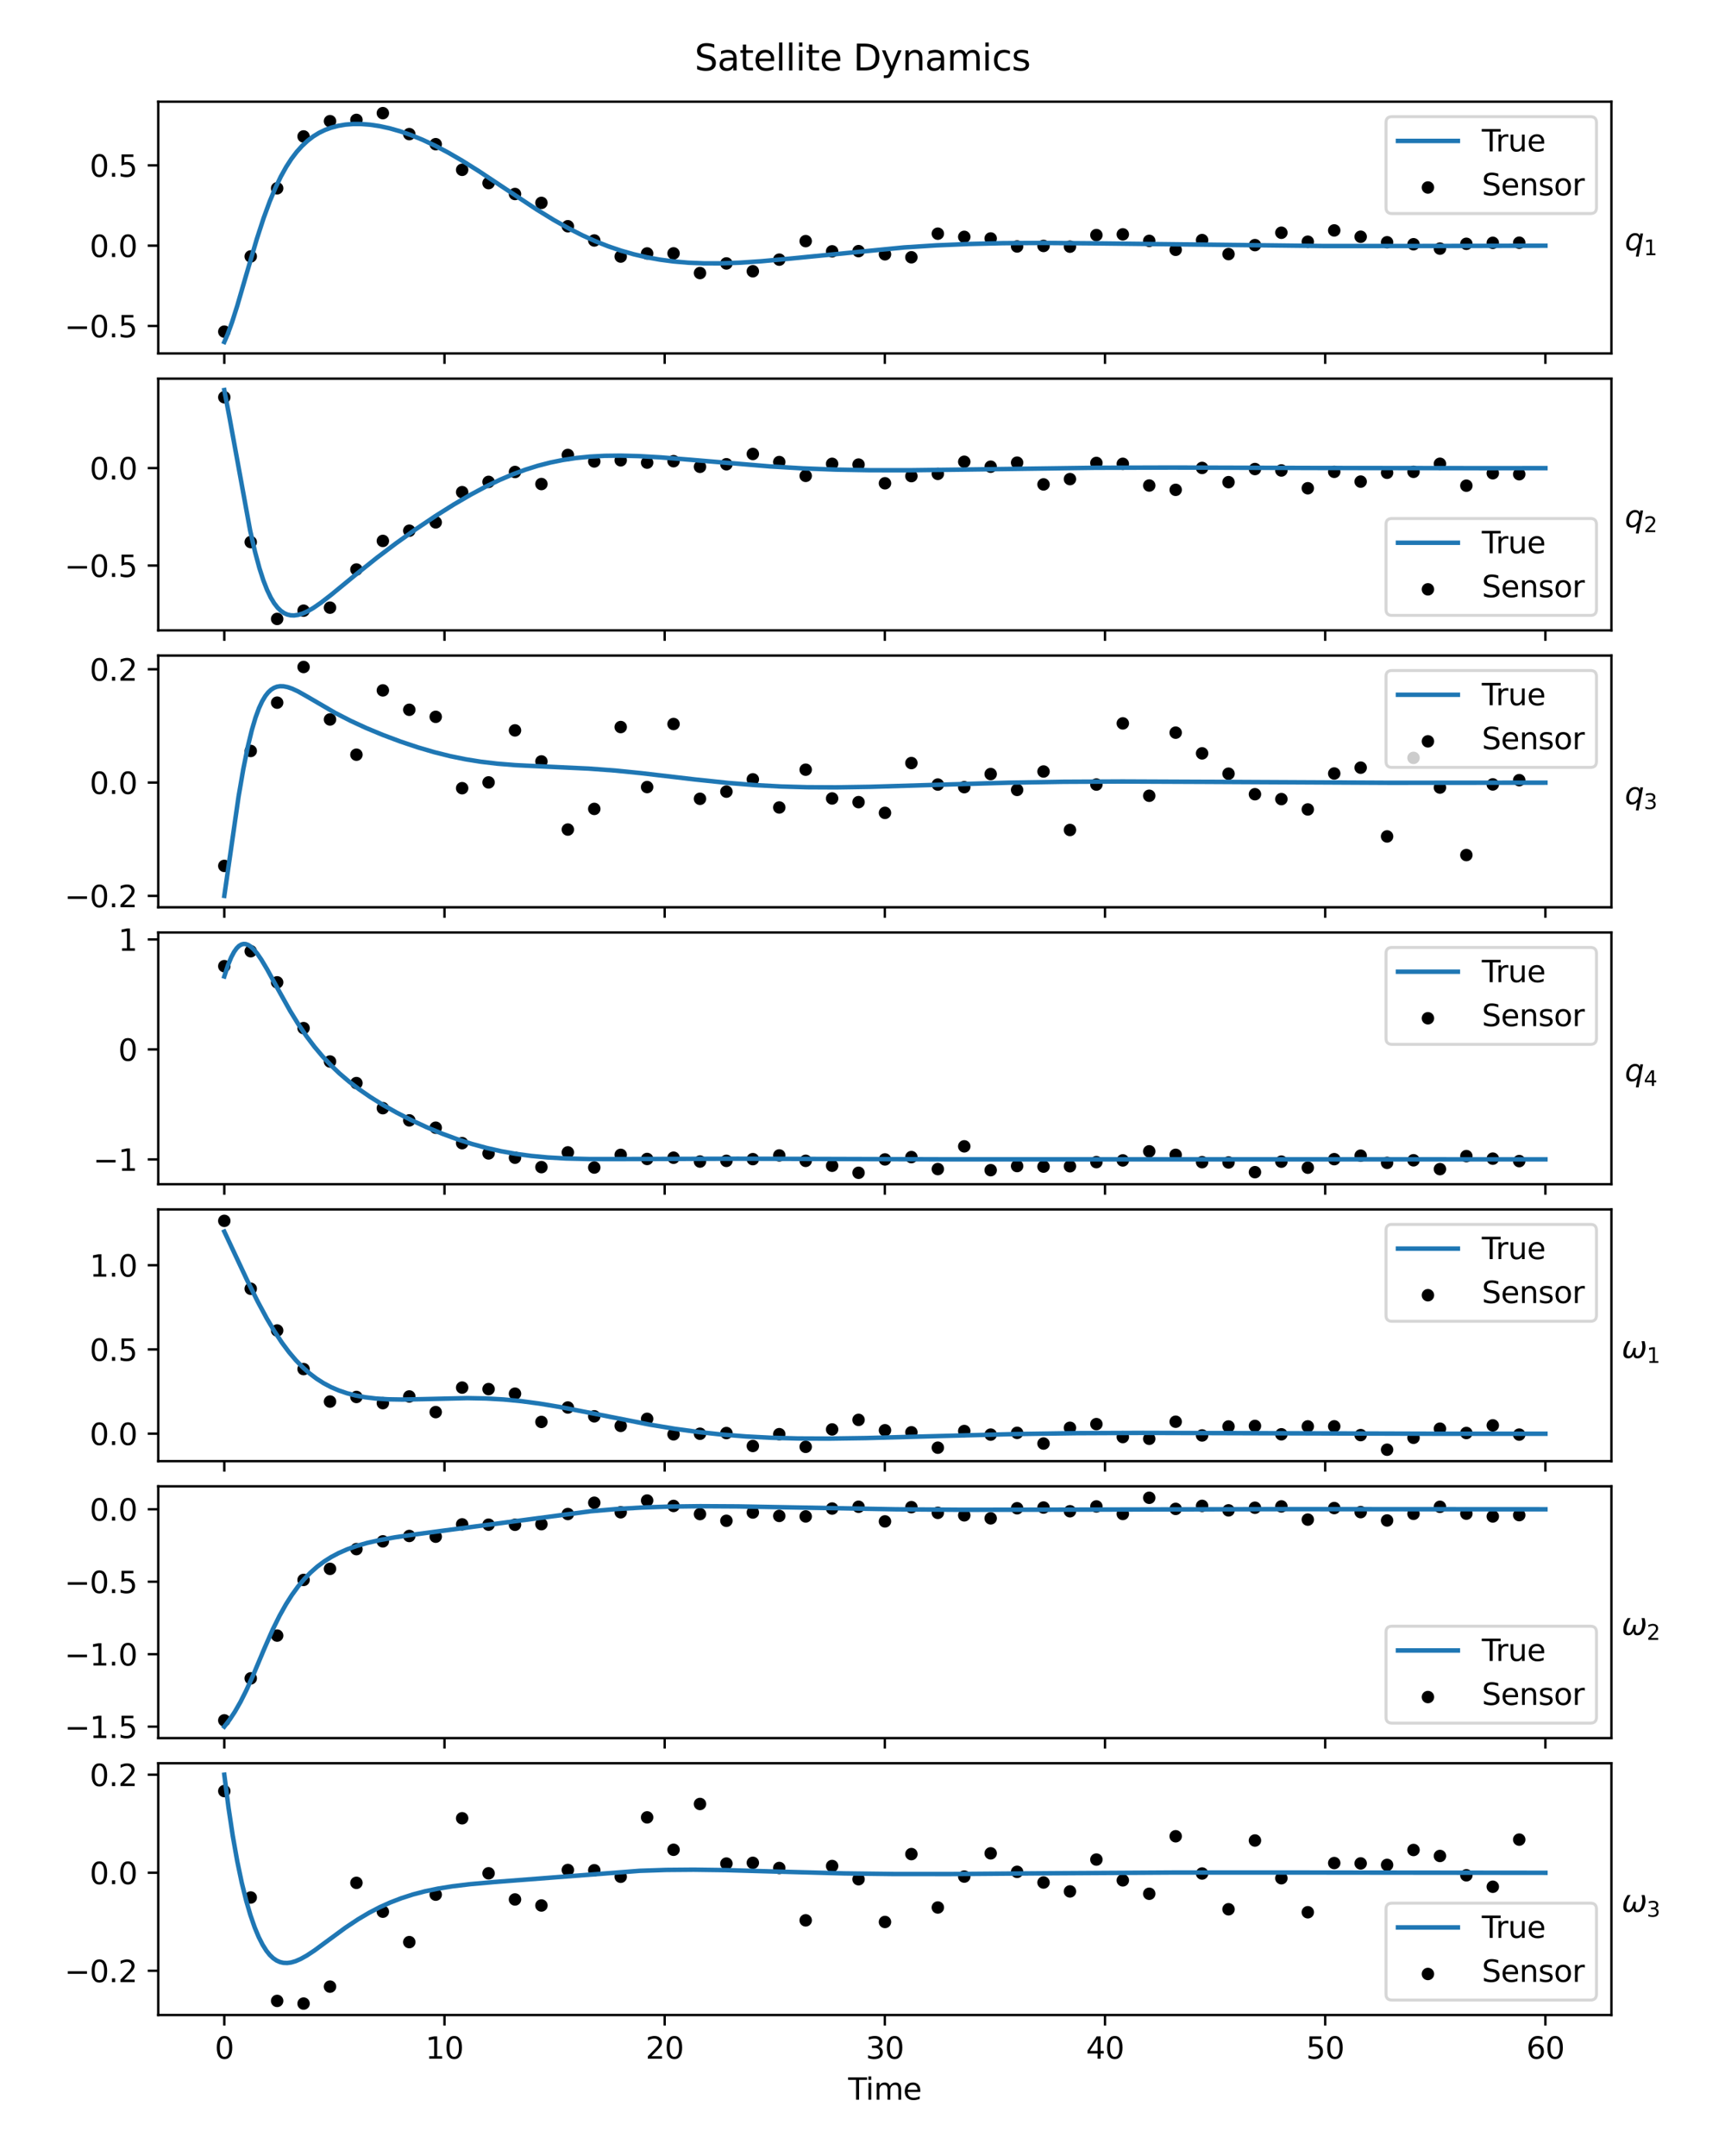 <?xml version="1.0" encoding="utf-8" standalone="no"?>
<!DOCTYPE svg PUBLIC "-//W3C//DTD SVG 1.1//EN"
  "http://www.w3.org/Graphics/SVG/1.1/DTD/svg11.dtd">
<svg xmlns:xlink="http://www.w3.org/1999/xlink" width="576pt" height="720pt" viewBox="0 0 576 720" xmlns="http://www.w3.org/2000/svg" version="1.1">
 <defs>
  <style type="text/css">*{stroke-linejoin: round; stroke-linecap: butt}</style>
 </defs>
 <g id="figure_1">
  <g id="patch_1">
   <path d="M 0 720 
L 576 720 
L 576 0 
L 0 0 
z
" style="fill: #ffffff"/>
  </g>
  <g id="axes_1">
   <g id="patch_2">
    <path d="M 52.84 118.034 
L 538.08 118.034 
L 538.08 33.96 
L 52.84 33.96 
z
" style="fill: #ffffff"/>
   </g>
   <g id="PathCollection_1">
    <defs>
     <path id="m23010ab34c" d="M 0 1.581 
C 0.419 1.581 0.822 1.415 1.118 1.118 
C 1.415 0.822 1.581 0.419 1.581 0 
C 1.581 -0.419 1.415 -0.822 1.118 -1.118 
C 0.822 -1.415 0.419 -1.581 0 -1.581 
C -0.419 -1.581 -0.822 -1.415 -1.118 -1.118 
C -1.415 -0.822 -1.581 -0.419 -1.581 0 
C -1.581 0.419 -1.415 0.822 -1.118 1.118 
C -0.822 1.415 -0.419 1.581 0 1.581 
z
" style="stroke: #000000"/>
    </defs>
    <g clip-path="url(#p2a347f82fd)">
     <use xlink:href="#m23010ab34c" x="74.896" y="110.753" style="stroke: #000000"/>
     <use xlink:href="#m23010ab34c" x="83.721" y="85.633" style="stroke: #000000"/>
     <use xlink:href="#m23010ab34c" x="92.545" y="62.88" style="stroke: #000000"/>
     <use xlink:href="#m23010ab34c" x="101.369" y="45.568" style="stroke: #000000"/>
     <use xlink:href="#m23010ab34c" x="110.194" y="40.47" style="stroke: #000000"/>
     <use xlink:href="#m23010ab34c" x="119.018" y="40.04" style="stroke: #000000"/>
     <use xlink:href="#m23010ab34c" x="127.842" y="37.782" style="stroke: #000000"/>
     <use xlink:href="#m23010ab34c" x="136.667" y="44.787" style="stroke: #000000"/>
     <use xlink:href="#m23010ab34c" x="145.491" y="48.149" style="stroke: #000000"/>
     <use xlink:href="#m23010ab34c" x="154.315" y="56.713" style="stroke: #000000"/>
     <use xlink:href="#m23010ab34c" x="163.139" y="61.153" style="stroke: #000000"/>
     <use xlink:href="#m23010ab34c" x="171.964" y="64.787" style="stroke: #000000"/>
     <use xlink:href="#m23010ab34c" x="180.788" y="67.753" style="stroke: #000000"/>
     <use xlink:href="#m23010ab34c" x="189.612" y="75.553" style="stroke: #000000"/>
     <use xlink:href="#m23010ab34c" x="198.437" y="80.309" style="stroke: #000000"/>
     <use xlink:href="#m23010ab34c" x="207.261" y="85.678" style="stroke: #000000"/>
     <use xlink:href="#m23010ab34c" x="216.085" y="84.642" style="stroke: #000000"/>
     <use xlink:href="#m23010ab34c" x="224.91" y="84.619" style="stroke: #000000"/>
     <use xlink:href="#m23010ab34c" x="233.734" y="91.19" style="stroke: #000000"/>
     <use xlink:href="#m23010ab34c" x="242.558" y="87.97" style="stroke: #000000"/>
     <use xlink:href="#m23010ab34c" x="251.383" y="90.587" style="stroke: #000000"/>
     <use xlink:href="#m23010ab34c" x="260.207" y="86.71" style="stroke: #000000"/>
     <use xlink:href="#m23010ab34c" x="269.031" y="80.522" style="stroke: #000000"/>
     <use xlink:href="#m23010ab34c" x="277.856" y="83.93" style="stroke: #000000"/>
     <use xlink:href="#m23010ab34c" x="286.68" y="83.865" style="stroke: #000000"/>
     <use xlink:href="#m23010ab34c" x="295.504" y="84.924" style="stroke: #000000"/>
     <use xlink:href="#m23010ab34c" x="304.328" y="85.92" style="stroke: #000000"/>
     <use xlink:href="#m23010ab34c" x="313.153" y="78.035" style="stroke: #000000"/>
     <use xlink:href="#m23010ab34c" x="321.977" y="79.099" style="stroke: #000000"/>
     <use xlink:href="#m23010ab34c" x="330.801" y="79.636" style="stroke: #000000"/>
     <use xlink:href="#m23010ab34c" x="339.626" y="82.307" style="stroke: #000000"/>
     <use xlink:href="#m23010ab34c" x="348.45" y="82.139" style="stroke: #000000"/>
     <use xlink:href="#m23010ab34c" x="357.274" y="82.369" style="stroke: #000000"/>
     <use xlink:href="#m23010ab34c" x="366.099" y="78.507" style="stroke: #000000"/>
     <use xlink:href="#m23010ab34c" x="374.923" y="78.263" style="stroke: #000000"/>
     <use xlink:href="#m23010ab34c" x="383.747" y="80.436" style="stroke: #000000"/>
     <use xlink:href="#m23010ab34c" x="392.572" y="83.425" style="stroke: #000000"/>
     <use xlink:href="#m23010ab34c" x="401.396" y="80.177" style="stroke: #000000"/>
     <use xlink:href="#m23010ab34c" x="410.22" y="84.854" style="stroke: #000000"/>
     <use xlink:href="#m23010ab34c" x="419.044" y="81.857" style="stroke: #000000"/>
     <use xlink:href="#m23010ab34c" x="427.869" y="77.725" style="stroke: #000000"/>
     <use xlink:href="#m23010ab34c" x="436.693" y="80.72" style="stroke: #000000"/>
     <use xlink:href="#m23010ab34c" x="445.517" y="76.949" style="stroke: #000000"/>
     <use xlink:href="#m23010ab34c" x="454.342" y="79.061" style="stroke: #000000"/>
     <use xlink:href="#m23010ab34c" x="463.166" y="80.912" style="stroke: #000000"/>
     <use xlink:href="#m23010ab34c" x="471.99" y="81.566" style="stroke: #000000"/>
     <use xlink:href="#m23010ab34c" x="480.815" y="83.031" style="stroke: #000000"/>
     <use xlink:href="#m23010ab34c" x="489.639" y="81.419" style="stroke: #000000"/>
     <use xlink:href="#m23010ab34c" x="498.463" y="81.096" style="stroke: #000000"/>
     <use xlink:href="#m23010ab34c" x="507.288" y="81.057" style="stroke: #000000"/>
    </g>
   </g>
   <g id="matplotlib.axis_1">
    <g id="xtick_1">
     <g id="line2d_1">
      <defs>
       <path id="m5ddc077f04" d="M 0 0 
L 0 3.5 
" style="stroke: #000000; stroke-width: 0.8"/>
      </defs>
      <g>
       <use xlink:href="#m5ddc077f04" x="74.896" y="118.034" style="stroke: #000000; stroke-width: 0.8"/>
      </g>
     </g>
    </g>
    <g id="xtick_2">
     <g id="line2d_2">
      <g>
       <use xlink:href="#m5ddc077f04" x="148.418" y="118.034" style="stroke: #000000; stroke-width: 0.8"/>
      </g>
     </g>
    </g>
    <g id="xtick_3">
     <g id="line2d_3">
      <g>
       <use xlink:href="#m5ddc077f04" x="221.939" y="118.034" style="stroke: #000000; stroke-width: 0.8"/>
      </g>
     </g>
    </g>
    <g id="xtick_4">
     <g id="line2d_4">
      <g>
       <use xlink:href="#m5ddc077f04" x="295.46" y="118.034" style="stroke: #000000; stroke-width: 0.8"/>
      </g>
     </g>
    </g>
    <g id="xtick_5">
     <g id="line2d_5">
      <g>
       <use xlink:href="#m5ddc077f04" x="368.981" y="118.034" style="stroke: #000000; stroke-width: 0.8"/>
      </g>
     </g>
    </g>
    <g id="xtick_6">
     <g id="line2d_6">
      <g>
       <use xlink:href="#m5ddc077f04" x="442.502" y="118.034" style="stroke: #000000; stroke-width: 0.8"/>
      </g>
     </g>
    </g>
    <g id="xtick_7">
     <g id="line2d_7">
      <g>
       <use xlink:href="#m5ddc077f04" x="516.024" y="118.034" style="stroke: #000000; stroke-width: 0.8"/>
      </g>
     </g>
    </g>
   </g>
   <g id="matplotlib.axis_2">
    <g id="ytick_1">
     <g id="line2d_8">
      <defs>
       <path id="me7ace15cd8" d="M 0 0 
L -3.5 0 
" style="stroke: #000000; stroke-width: 0.8"/>
      </defs>
      <g>
       <use xlink:href="#me7ace15cd8" x="52.84" y="108.85" style="stroke: #000000; stroke-width: 0.8"/>
      </g>
     </g>
     <g id="text_1">
      <!-- −0.5 -->
      <g transform="translate(21.557 112.649) scale(0.1 -0.1)">
       <defs>
        <path id="DejaVuSans-2212" d="M 678 2272 
L 4684 2272 
L 4684 1741 
L 678 1741 
L 678 2272 
z
" transform="scale(0.016)"/>
        <path id="DejaVuSans-30" d="M 2034 4250 
Q 1547 4250 1301 3770 
Q 1056 3291 1056 2328 
Q 1056 1369 1301 889 
Q 1547 409 2034 409 
Q 2525 409 2770 889 
Q 3016 1369 3016 2328 
Q 3016 3291 2770 3770 
Q 2525 4250 2034 4250 
z
M 2034 4750 
Q 2819 4750 3233 4129 
Q 3647 3509 3647 2328 
Q 3647 1150 3233 529 
Q 2819 -91 2034 -91 
Q 1250 -91 836 529 
Q 422 1150 422 2328 
Q 422 3509 836 4129 
Q 1250 4750 2034 4750 
z
" transform="scale(0.016)"/>
        <path id="DejaVuSans-2e" d="M 684 794 
L 1344 794 
L 1344 0 
L 684 0 
L 684 794 
z
" transform="scale(0.016)"/>
        <path id="DejaVuSans-35" d="M 691 4666 
L 3169 4666 
L 3169 4134 
L 1269 4134 
L 1269 2991 
Q 1406 3038 1543 3061 
Q 1681 3084 1819 3084 
Q 2600 3084 3056 2656 
Q 3513 2228 3513 1497 
Q 3513 744 3044 326 
Q 2575 -91 1722 -91 
Q 1428 -91 1123 -41 
Q 819 9 494 109 
L 494 744 
Q 775 591 1075 516 
Q 1375 441 1709 441 
Q 2250 441 2565 725 
Q 2881 1009 2881 1497 
Q 2881 1984 2565 2268 
Q 2250 2553 1709 2553 
Q 1456 2553 1204 2497 
Q 953 2441 691 2322 
L 691 4666 
z
" transform="scale(0.016)"/>
       </defs>
       <use xlink:href="#DejaVuSans-2212"/>
       <use xlink:href="#DejaVuSans-30" x="83.789"/>
       <use xlink:href="#DejaVuSans-2e" x="147.412"/>
       <use xlink:href="#DejaVuSans-35" x="179.199"/>
      </g>
     </g>
    </g>
    <g id="ytick_2">
     <g id="line2d_9">
      <g>
       <use xlink:href="#me7ace15cd8" x="52.84" y="82.038" style="stroke: #000000; stroke-width: 0.8"/>
      </g>
     </g>
     <g id="text_2">
      <!-- 0.0 -->
      <g transform="translate(29.937 85.837) scale(0.1 -0.1)">
       <use xlink:href="#DejaVuSans-30"/>
       <use xlink:href="#DejaVuSans-2e" x="63.623"/>
       <use xlink:href="#DejaVuSans-30" x="95.41"/>
      </g>
     </g>
    </g>
    <g id="ytick_3">
     <g id="line2d_10">
      <g>
       <use xlink:href="#me7ace15cd8" x="52.84" y="55.226" style="stroke: #000000; stroke-width: 0.8"/>
      </g>
     </g>
     <g id="text_3">
      <!-- 0.5 -->
      <g transform="translate(29.937 59.025) scale(0.1 -0.1)">
       <use xlink:href="#DejaVuSans-30"/>
       <use xlink:href="#DejaVuSans-2e" x="63.623"/>
       <use xlink:href="#DejaVuSans-35" x="95.41"/>
      </g>
     </g>
    </g>
    <g id="text_4">
     <!-- $q_1$ -->
     <g transform="translate(542.53 83.575) scale(0.1 -0.1)">
      <defs>
       <path id="DejaVuSans-Oblique-71" d="M 2669 525 
Q 2438 222 2123 65 
Q 1809 -91 1428 -91 
Q 897 -91 595 267 
Q 294 625 294 1253 
Q 294 1759 480 2231 
Q 666 2703 1013 3078 
Q 1238 3322 1530 3453 
Q 1822 3584 2144 3584 
Q 2531 3584 2781 3431 
Q 3031 3278 3144 2969 
L 3244 3494 
L 3822 3494 
L 2888 -1319 
L 2309 -1319 
L 2669 525 
z
M 891 1338 
Q 891 875 1084 633 
Q 1278 391 1644 391 
Q 2188 391 2572 911 
Q 2956 1431 2956 2175 
Q 2956 2625 2757 2864 
Q 2559 3103 2188 3103 
Q 1916 3103 1684 2976 
Q 1453 2850 1281 2606 
Q 1100 2350 995 2006 
Q 891 1663 891 1338 
z
" transform="scale(0.016)"/>
       <path id="DejaVuSans-31" d="M 794 531 
L 1825 531 
L 1825 4091 
L 703 3866 
L 703 4441 
L 1819 4666 
L 2450 4666 
L 2450 531 
L 3481 531 
L 3481 0 
L 794 0 
L 794 531 
z
" transform="scale(0.016)"/>
      </defs>
      <use xlink:href="#DejaVuSans-Oblique-71"/>
      <use xlink:href="#DejaVuSans-31" transform="translate(63.477 -16.406) scale(0.7)"/>
     </g>
    </g>
   </g>
   <g id="line2d_11">
    <path d="M 74.896 114.212 
L 76.044 111.551 
L 77.455 107.675 
L 79.22 102.136 
L 82.044 92.416 
L 85.75 79.816 
L 88.045 72.776 
L 90.074 67.246 
L 91.927 62.813 
L 93.78 58.95 
L 95.545 55.771 
L 97.31 53.041 
L 99.075 50.718 
L 100.84 48.75 
L 102.693 47.02 
L 104.546 45.595 
L 106.487 44.39 
L 108.517 43.403 
L 110.635 42.625 
L 112.929 42.023 
L 115.312 41.62 
L 117.871 41.413 
L 120.606 41.416 
L 123.518 41.64 
L 126.695 42.111 
L 130.048 42.837 
L 133.578 43.837 
L 137.284 45.124 
L 141.167 46.713 
L 145.226 48.617 
L 149.55 50.893 
L 154.315 53.655 
L 159.874 57.142 
L 167.64 62.301 
L 179.111 69.902 
L 184.936 73.479 
L 189.877 76.26 
L 194.466 78.593 
L 198.878 80.587 
L 203.114 82.262 
L 207.349 83.7 
L 211.585 84.907 
L 215.909 85.91 
L 220.321 86.707 
L 224.91 87.312 
L 229.763 87.727 
L 234.969 87.943 
L 240.617 87.95 
L 246.882 87.731 
L 254.206 87.245 
L 263.56 86.387 
L 301.858 82.629 
L 312.623 81.942 
L 323.389 81.479 
L 334.949 81.208 
L 348.097 81.129 
L 364.951 81.264 
L 442.341 82.164 
L 478.962 82.148 
L 516.024 82.059 
L 516.024 82.059 
" clip-path="url(#p2a347f82fd)" style="fill: none; stroke: #1f77b4; stroke-width: 1.5; stroke-linecap: square"/>
   </g>
   <g id="patch_3">
    <path d="M 52.84 118.034 
L 52.84 33.96 
" style="fill: none; stroke: #000000; stroke-width: 0.8; stroke-linejoin: miter; stroke-linecap: square"/>
   </g>
   <g id="patch_4">
    <path d="M 538.08 118.034 
L 538.08 33.96 
" style="fill: none; stroke: #000000; stroke-width: 0.8; stroke-linejoin: miter; stroke-linecap: square"/>
   </g>
   <g id="patch_5">
    <path d="M 52.84 118.034 
L 538.08 118.034 
" style="fill: none; stroke: #000000; stroke-width: 0.8; stroke-linejoin: miter; stroke-linecap: square"/>
   </g>
   <g id="patch_6">
    <path d="M 52.84 33.96 
L 538.08 33.96 
" style="fill: none; stroke: #000000; stroke-width: 0.8; stroke-linejoin: miter; stroke-linecap: square"/>
   </g>
   <g id="legend_1">
    <g id="patch_7">
     <path d="M 464.802 71.316 
L 531.08 71.316 
Q 533.08 71.316 533.08 69.316 
L 533.08 40.96 
Q 533.08 38.96 531.08 38.96 
L 464.802 38.96 
Q 462.802 38.96 462.802 40.96 
L 462.802 69.316 
Q 462.802 71.316 464.802 71.316 
z
" style="fill: #ffffff; opacity: 0.8; stroke: #cccccc; stroke-linejoin: miter"/>
    </g>
    <g id="line2d_12">
     <path d="M 466.802 47.058 
L 476.802 47.058 
L 486.802 47.058 
" style="fill: none; stroke: #1f77b4; stroke-width: 1.5; stroke-linecap: square"/>
    </g>
    <g id="text_5">
     <!-- True -->
     <g transform="translate(494.802 50.558) scale(0.1 -0.1)">
      <defs>
       <path id="DejaVuSans-54" d="M -19 4666 
L 3928 4666 
L 3928 4134 
L 2272 4134 
L 2272 0 
L 1638 0 
L 1638 4134 
L -19 4134 
L -19 4666 
z
" transform="scale(0.016)"/>
       <path id="DejaVuSans-72" d="M 2631 2963 
Q 2534 3019 2420 3045 
Q 2306 3072 2169 3072 
Q 1681 3072 1420 2755 
Q 1159 2438 1159 1844 
L 1159 0 
L 581 0 
L 581 3500 
L 1159 3500 
L 1159 2956 
Q 1341 3275 1631 3429 
Q 1922 3584 2338 3584 
Q 2397 3584 2469 3576 
Q 2541 3569 2628 3553 
L 2631 2963 
z
" transform="scale(0.016)"/>
       <path id="DejaVuSans-75" d="M 544 1381 
L 544 3500 
L 1119 3500 
L 1119 1403 
Q 1119 906 1312 657 
Q 1506 409 1894 409 
Q 2359 409 2629 706 
Q 2900 1003 2900 1516 
L 2900 3500 
L 3475 3500 
L 3475 0 
L 2900 0 
L 2900 538 
Q 2691 219 2414 64 
Q 2138 -91 1772 -91 
Q 1169 -91 856 284 
Q 544 659 544 1381 
z
M 1991 3584 
L 1991 3584 
z
" transform="scale(0.016)"/>
       <path id="DejaVuSans-65" d="M 3597 1894 
L 3597 1613 
L 953 1613 
Q 991 1019 1311 708 
Q 1631 397 2203 397 
Q 2534 397 2845 478 
Q 3156 559 3463 722 
L 3463 178 
Q 3153 47 2828 -22 
Q 2503 -91 2169 -91 
Q 1331 -91 842 396 
Q 353 884 353 1716 
Q 353 2575 817 3079 
Q 1281 3584 2069 3584 
Q 2775 3584 3186 3129 
Q 3597 2675 3597 1894 
z
M 3022 2063 
Q 3016 2534 2758 2815 
Q 2500 3097 2075 3097 
Q 1594 3097 1305 2825 
Q 1016 2553 972 2059 
L 3022 2063 
z
" transform="scale(0.016)"/>
      </defs>
      <use xlink:href="#DejaVuSans-54"/>
      <use xlink:href="#DejaVuSans-72" x="46.334"/>
      <use xlink:href="#DejaVuSans-75" x="87.447"/>
      <use xlink:href="#DejaVuSans-65" x="150.826"/>
     </g>
    </g>
    <g id="PathCollection_2">
     <g>
      <use xlink:href="#m23010ab34c" x="476.802" y="62.612" style="stroke: #000000"/>
     </g>
    </g>
    <g id="text_6">
     <!-- Sensor -->
     <g transform="translate(494.802 65.237) scale(0.1 -0.1)">
      <defs>
       <path id="DejaVuSans-53" d="M 3425 4513 
L 3425 3897 
Q 3066 4069 2747 4153 
Q 2428 4238 2131 4238 
Q 1616 4238 1336 4038 
Q 1056 3838 1056 3469 
Q 1056 3159 1242 3001 
Q 1428 2844 1947 2747 
L 2328 2669 
Q 3034 2534 3370 2195 
Q 3706 1856 3706 1288 
Q 3706 609 3251 259 
Q 2797 -91 1919 -91 
Q 1588 -91 1214 -16 
Q 841 59 441 206 
L 441 856 
Q 825 641 1194 531 
Q 1563 422 1919 422 
Q 2459 422 2753 634 
Q 3047 847 3047 1241 
Q 3047 1584 2836 1778 
Q 2625 1972 2144 2069 
L 1759 2144 
Q 1053 2284 737 2584 
Q 422 2884 422 3419 
Q 422 4038 858 4394 
Q 1294 4750 2059 4750 
Q 2388 4750 2728 4690 
Q 3069 4631 3425 4513 
z
" transform="scale(0.016)"/>
       <path id="DejaVuSans-6e" d="M 3513 2113 
L 3513 0 
L 2938 0 
L 2938 2094 
Q 2938 2591 2744 2837 
Q 2550 3084 2163 3084 
Q 1697 3084 1428 2787 
Q 1159 2491 1159 1978 
L 1159 0 
L 581 0 
L 581 3500 
L 1159 3500 
L 1159 2956 
Q 1366 3272 1645 3428 
Q 1925 3584 2291 3584 
Q 2894 3584 3203 3211 
Q 3513 2838 3513 2113 
z
" transform="scale(0.016)"/>
       <path id="DejaVuSans-73" d="M 2834 3397 
L 2834 2853 
Q 2591 2978 2328 3040 
Q 2066 3103 1784 3103 
Q 1356 3103 1142 2972 
Q 928 2841 928 2578 
Q 928 2378 1081 2264 
Q 1234 2150 1697 2047 
L 1894 2003 
Q 2506 1872 2764 1633 
Q 3022 1394 3022 966 
Q 3022 478 2636 193 
Q 2250 -91 1575 -91 
Q 1294 -91 989 -36 
Q 684 19 347 128 
L 347 722 
Q 666 556 975 473 
Q 1284 391 1588 391 
Q 1994 391 2212 530 
Q 2431 669 2431 922 
Q 2431 1156 2273 1281 
Q 2116 1406 1581 1522 
L 1381 1569 
Q 847 1681 609 1914 
Q 372 2147 372 2553 
Q 372 3047 722 3315 
Q 1072 3584 1716 3584 
Q 2034 3584 2315 3537 
Q 2597 3491 2834 3397 
z
" transform="scale(0.016)"/>
       <path id="DejaVuSans-6f" d="M 1959 3097 
Q 1497 3097 1228 2736 
Q 959 2375 959 1747 
Q 959 1119 1226 758 
Q 1494 397 1959 397 
Q 2419 397 2687 759 
Q 2956 1122 2956 1747 
Q 2956 2369 2687 2733 
Q 2419 3097 1959 3097 
z
M 1959 3584 
Q 2709 3584 3137 3096 
Q 3566 2609 3566 1747 
Q 3566 888 3137 398 
Q 2709 -91 1959 -91 
Q 1206 -91 779 398 
Q 353 888 353 1747 
Q 353 2609 779 3096 
Q 1206 3584 1959 3584 
z
" transform="scale(0.016)"/>
      </defs>
      <use xlink:href="#DejaVuSans-53"/>
      <use xlink:href="#DejaVuSans-65" x="63.477"/>
      <use xlink:href="#DejaVuSans-6e" x="125"/>
      <use xlink:href="#DejaVuSans-73" x="188.379"/>
      <use xlink:href="#DejaVuSans-6f" x="240.479"/>
      <use xlink:href="#DejaVuSans-72" x="301.66"/>
     </g>
    </g>
   </g>
  </g>
  <g id="axes_2">
   <g id="patch_8">
    <path d="M 52.84 210.515 
L 538.08 210.515 
L 538.08 126.441 
L 52.84 126.441 
z
" style="fill: #ffffff"/>
   </g>
   <g id="PathCollection_3">
    <g clip-path="url(#p4f82ee6868)">
     <use xlink:href="#m23010ab34c" x="74.896" y="132.668" style="stroke: #000000"/>
     <use xlink:href="#m23010ab34c" x="83.721" y="181.03" style="stroke: #000000"/>
     <use xlink:href="#m23010ab34c" x="92.545" y="206.693" style="stroke: #000000"/>
     <use xlink:href="#m23010ab34c" x="101.369" y="203.933" style="stroke: #000000"/>
     <use xlink:href="#m23010ab34c" x="110.194" y="202.928" style="stroke: #000000"/>
     <use xlink:href="#m23010ab34c" x="119.018" y="190.188" style="stroke: #000000"/>
     <use xlink:href="#m23010ab34c" x="127.842" y="180.638" style="stroke: #000000"/>
     <use xlink:href="#m23010ab34c" x="136.667" y="177.232" style="stroke: #000000"/>
     <use xlink:href="#m23010ab34c" x="145.491" y="174.445" style="stroke: #000000"/>
     <use xlink:href="#m23010ab34c" x="154.315" y="164.355" style="stroke: #000000"/>
     <use xlink:href="#m23010ab34c" x="163.139" y="160.927" style="stroke: #000000"/>
     <use xlink:href="#m23010ab34c" x="171.964" y="157.618" style="stroke: #000000"/>
     <use xlink:href="#m23010ab34c" x="180.788" y="161.647" style="stroke: #000000"/>
     <use xlink:href="#m23010ab34c" x="189.612" y="151.923" style="stroke: #000000"/>
     <use xlink:href="#m23010ab34c" x="198.437" y="154.099" style="stroke: #000000"/>
     <use xlink:href="#m23010ab34c" x="207.261" y="153.719" style="stroke: #000000"/>
     <use xlink:href="#m23010ab34c" x="216.085" y="154.498" style="stroke: #000000"/>
     <use xlink:href="#m23010ab34c" x="224.91" y="154.015" style="stroke: #000000"/>
     <use xlink:href="#m23010ab34c" x="233.734" y="155.892" style="stroke: #000000"/>
     <use xlink:href="#m23010ab34c" x="242.558" y="155.04" style="stroke: #000000"/>
     <use xlink:href="#m23010ab34c" x="251.383" y="151.602" style="stroke: #000000"/>
     <use xlink:href="#m23010ab34c" x="260.207" y="154.302" style="stroke: #000000"/>
     <use xlink:href="#m23010ab34c" x="269.031" y="158.917" style="stroke: #000000"/>
     <use xlink:href="#m23010ab34c" x="277.856" y="154.896" style="stroke: #000000"/>
     <use xlink:href="#m23010ab34c" x="286.68" y="155.144" style="stroke: #000000"/>
     <use xlink:href="#m23010ab34c" x="295.504" y="161.396" style="stroke: #000000"/>
     <use xlink:href="#m23010ab34c" x="304.328" y="159.005" style="stroke: #000000"/>
     <use xlink:href="#m23010ab34c" x="313.153" y="158.247" style="stroke: #000000"/>
     <use xlink:href="#m23010ab34c" x="321.977" y="154.206" style="stroke: #000000"/>
     <use xlink:href="#m23010ab34c" x="330.801" y="155.854" style="stroke: #000000"/>
     <use xlink:href="#m23010ab34c" x="339.626" y="154.504" style="stroke: #000000"/>
     <use xlink:href="#m23010ab34c" x="348.45" y="161.769" style="stroke: #000000"/>
     <use xlink:href="#m23010ab34c" x="357.274" y="159.995" style="stroke: #000000"/>
     <use xlink:href="#m23010ab34c" x="366.099" y="154.603" style="stroke: #000000"/>
     <use xlink:href="#m23010ab34c" x="374.923" y="154.892" style="stroke: #000000"/>
     <use xlink:href="#m23010ab34c" x="383.747" y="162.139" style="stroke: #000000"/>
     <use xlink:href="#m23010ab34c" x="392.572" y="163.581" style="stroke: #000000"/>
     <use xlink:href="#m23010ab34c" x="401.396" y="156.269" style="stroke: #000000"/>
     <use xlink:href="#m23010ab34c" x="410.22" y="161.016" style="stroke: #000000"/>
     <use xlink:href="#m23010ab34c" x="419.044" y="156.64" style="stroke: #000000"/>
     <use xlink:href="#m23010ab34c" x="427.869" y="157.117" style="stroke: #000000"/>
     <use xlink:href="#m23010ab34c" x="436.693" y="163.054" style="stroke: #000000"/>
     <use xlink:href="#m23010ab34c" x="445.517" y="157.567" style="stroke: #000000"/>
     <use xlink:href="#m23010ab34c" x="454.342" y="160.836" style="stroke: #000000"/>
     <use xlink:href="#m23010ab34c" x="463.166" y="157.881" style="stroke: #000000"/>
     <use xlink:href="#m23010ab34c" x="471.99" y="157.568" style="stroke: #000000"/>
     <use xlink:href="#m23010ab34c" x="480.815" y="154.876" style="stroke: #000000"/>
     <use xlink:href="#m23010ab34c" x="489.639" y="162.193" style="stroke: #000000"/>
     <use xlink:href="#m23010ab34c" x="498.463" y="158.043" style="stroke: #000000"/>
     <use xlink:href="#m23010ab34c" x="507.288" y="158.363" style="stroke: #000000"/>
    </g>
   </g>
   <g id="matplotlib.axis_3">
    <g id="xtick_8">
     <g id="line2d_13">
      <g>
       <use xlink:href="#m5ddc077f04" x="74.896" y="210.515" style="stroke: #000000; stroke-width: 0.8"/>
      </g>
     </g>
    </g>
    <g id="xtick_9">
     <g id="line2d_14">
      <g>
       <use xlink:href="#m5ddc077f04" x="148.418" y="210.515" style="stroke: #000000; stroke-width: 0.8"/>
      </g>
     </g>
    </g>
    <g id="xtick_10">
     <g id="line2d_15">
      <g>
       <use xlink:href="#m5ddc077f04" x="221.939" y="210.515" style="stroke: #000000; stroke-width: 0.8"/>
      </g>
     </g>
    </g>
    <g id="xtick_11">
     <g id="line2d_16">
      <g>
       <use xlink:href="#m5ddc077f04" x="295.46" y="210.515" style="stroke: #000000; stroke-width: 0.8"/>
      </g>
     </g>
    </g>
    <g id="xtick_12">
     <g id="line2d_17">
      <g>
       <use xlink:href="#m5ddc077f04" x="368.981" y="210.515" style="stroke: #000000; stroke-width: 0.8"/>
      </g>
     </g>
    </g>
    <g id="xtick_13">
     <g id="line2d_18">
      <g>
       <use xlink:href="#m5ddc077f04" x="442.502" y="210.515" style="stroke: #000000; stroke-width: 0.8"/>
      </g>
     </g>
    </g>
    <g id="xtick_14">
     <g id="line2d_19">
      <g>
       <use xlink:href="#m5ddc077f04" x="516.024" y="210.515" style="stroke: #000000; stroke-width: 0.8"/>
      </g>
     </g>
    </g>
   </g>
   <g id="matplotlib.axis_4">
    <g id="ytick_4">
     <g id="line2d_20">
      <g>
       <use xlink:href="#me7ace15cd8" x="52.84" y="188.872" style="stroke: #000000; stroke-width: 0.8"/>
      </g>
     </g>
     <g id="text_7">
      <!-- −0.5 -->
      <g transform="translate(21.557 192.671) scale(0.1 -0.1)">
       <use xlink:href="#DejaVuSans-2212"/>
       <use xlink:href="#DejaVuSans-30" x="83.789"/>
       <use xlink:href="#DejaVuSans-2e" x="147.412"/>
       <use xlink:href="#DejaVuSans-35" x="179.199"/>
      </g>
     </g>
    </g>
    <g id="ytick_5">
     <g id="line2d_21">
      <g>
       <use xlink:href="#me7ace15cd8" x="52.84" y="156.311" style="stroke: #000000; stroke-width: 0.8"/>
      </g>
     </g>
     <g id="text_8">
      <!-- 0.0 -->
      <g transform="translate(29.937 160.11) scale(0.1 -0.1)">
       <use xlink:href="#DejaVuSans-30"/>
       <use xlink:href="#DejaVuSans-2e" x="63.623"/>
       <use xlink:href="#DejaVuSans-30" x="95.41"/>
      </g>
     </g>
    </g>
    <g id="text_9">
     <!-- $q_2$ -->
     <g transform="translate(542.53 176.056) scale(0.1 -0.1)">
      <defs>
       <path id="DejaVuSans-32" d="M 1228 531 
L 3431 531 
L 3431 0 
L 469 0 
L 469 531 
Q 828 903 1448 1529 
Q 2069 2156 2228 2338 
Q 2531 2678 2651 2914 
Q 2772 3150 2772 3378 
Q 2772 3750 2511 3984 
Q 2250 4219 1831 4219 
Q 1534 4219 1204 4116 
Q 875 4013 500 3803 
L 500 4441 
Q 881 4594 1212 4672 
Q 1544 4750 1819 4750 
Q 2544 4750 2975 4387 
Q 3406 4025 3406 3419 
Q 3406 3131 3298 2873 
Q 3191 2616 2906 2266 
Q 2828 2175 2409 1742 
Q 1991 1309 1228 531 
z
" transform="scale(0.016)"/>
      </defs>
      <use xlink:href="#DejaVuSans-Oblique-71"/>
      <use xlink:href="#DejaVuSans-32" transform="translate(63.477 -16.406) scale(0.7)"/>
     </g>
    </g>
   </g>
   <g id="line2d_22">
    <path d="M 74.896 130.263 
L 76.573 139.109 
L 83.544 177.266 
L 85.133 184.186 
L 86.633 189.751 
L 87.956 193.855 
L 89.192 197.022 
L 90.427 199.59 
L 91.574 201.49 
L 92.721 202.966 
L 93.78 203.993 
L 94.839 204.731 
L 95.898 205.215 
L 97.045 205.487 
L 98.193 205.533 
L 99.516 205.351 
L 101.016 204.9 
L 102.693 204.148 
L 104.634 203.026 
L 107.105 201.325 
L 110.635 198.594 
L 118.665 192 
L 125.813 186.286 
L 132.254 181.43 
L 138.873 176.715 
L 145.403 172.332 
L 151.58 168.446 
L 157.139 165.203 
L 162.169 162.517 
L 166.846 160.27 
L 171.258 158.394 
L 175.494 156.83 
L 179.641 155.531 
L 183.788 154.462 
L 188.024 153.603 
L 192.348 152.954 
L 196.937 152.492 
L 201.79 152.228 
L 207.173 152.163 
L 213.262 152.318 
L 220.586 152.734 
L 230.822 153.558 
L 257.207 155.773 
L 268.237 156.419 
L 279.003 156.826 
L 290.474 157.033 
L 303.711 157.043 
L 322.418 156.81 
L 365.569 156.217 
L 391.601 156.14 
L 439.164 156.282 
L 495.904 156.347 
L 516.024 156.334 
L 516.024 156.334 
" clip-path="url(#p4f82ee6868)" style="fill: none; stroke: #1f77b4; stroke-width: 1.5; stroke-linecap: square"/>
   </g>
   <g id="patch_9">
    <path d="M 52.84 210.515 
L 52.84 126.441 
" style="fill: none; stroke: #000000; stroke-width: 0.8; stroke-linejoin: miter; stroke-linecap: square"/>
   </g>
   <g id="patch_10">
    <path d="M 538.08 210.515 
L 538.08 126.441 
" style="fill: none; stroke: #000000; stroke-width: 0.8; stroke-linejoin: miter; stroke-linecap: square"/>
   </g>
   <g id="patch_11">
    <path d="M 52.84 210.515 
L 538.08 210.515 
" style="fill: none; stroke: #000000; stroke-width: 0.8; stroke-linejoin: miter; stroke-linecap: square"/>
   </g>
   <g id="patch_12">
    <path d="M 52.84 126.441 
L 538.08 126.441 
" style="fill: none; stroke: #000000; stroke-width: 0.8; stroke-linejoin: miter; stroke-linecap: square"/>
   </g>
   <g id="legend_2">
    <g id="patch_13">
     <path d="M 464.802 205.515 
L 531.08 205.515 
Q 533.08 205.515 533.08 203.515 
L 533.08 175.158 
Q 533.08 173.158 531.08 173.158 
L 464.802 173.158 
Q 462.802 173.158 462.802 175.158 
L 462.802 203.515 
Q 462.802 205.515 464.802 205.515 
z
" style="fill: #ffffff; opacity: 0.8; stroke: #cccccc; stroke-linejoin: miter"/>
    </g>
    <g id="line2d_23">
     <path d="M 466.802 181.257 
L 476.802 181.257 
L 486.802 181.257 
" style="fill: none; stroke: #1f77b4; stroke-width: 1.5; stroke-linecap: square"/>
    </g>
    <g id="text_10">
     <!-- True -->
     <g transform="translate(494.802 184.757) scale(0.1 -0.1)">
      <use xlink:href="#DejaVuSans-54"/>
      <use xlink:href="#DejaVuSans-72" x="46.334"/>
      <use xlink:href="#DejaVuSans-75" x="87.447"/>
      <use xlink:href="#DejaVuSans-65" x="150.826"/>
     </g>
    </g>
    <g id="PathCollection_4">
     <g>
      <use xlink:href="#m23010ab34c" x="476.802" y="196.81" style="stroke: #000000"/>
     </g>
    </g>
    <g id="text_11">
     <!-- Sensor -->
     <g transform="translate(494.802 199.435) scale(0.1 -0.1)">
      <use xlink:href="#DejaVuSans-53"/>
      <use xlink:href="#DejaVuSans-65" x="63.477"/>
      <use xlink:href="#DejaVuSans-6e" x="125"/>
      <use xlink:href="#DejaVuSans-73" x="188.379"/>
      <use xlink:href="#DejaVuSans-6f" x="240.479"/>
      <use xlink:href="#DejaVuSans-72" x="301.66"/>
     </g>
    </g>
   </g>
  </g>
  <g id="axes_3">
   <g id="patch_14">
    <path d="M 52.84 302.996 
L 538.08 302.996 
L 538.08 218.922 
L 52.84 218.922 
z
" style="fill: #ffffff"/>
   </g>
   <g id="PathCollection_5">
    <g clip-path="url(#pa0795836b1)">
     <use xlink:href="#m23010ab34c" x="74.896" y="289.169" style="stroke: #000000"/>
     <use xlink:href="#m23010ab34c" x="83.721" y="250.787" style="stroke: #000000"/>
     <use xlink:href="#m23010ab34c" x="92.545" y="234.653" style="stroke: #000000"/>
     <use xlink:href="#m23010ab34c" x="101.369" y="222.744" style="stroke: #000000"/>
     <use xlink:href="#m23010ab34c" x="110.194" y="240.265" style="stroke: #000000"/>
     <use xlink:href="#m23010ab34c" x="119.018" y="252.03" style="stroke: #000000"/>
     <use xlink:href="#m23010ab34c" x="127.842" y="230.558" style="stroke: #000000"/>
     <use xlink:href="#m23010ab34c" x="136.667" y="237.032" style="stroke: #000000"/>
     <use xlink:href="#m23010ab34c" x="145.491" y="239.384" style="stroke: #000000"/>
     <use xlink:href="#m23010ab34c" x="154.315" y="263.218" style="stroke: #000000"/>
     <use xlink:href="#m23010ab34c" x="163.139" y="261.285" style="stroke: #000000"/>
     <use xlink:href="#m23010ab34c" x="171.964" y="243.915" style="stroke: #000000"/>
     <use xlink:href="#m23010ab34c" x="180.788" y="254.279" style="stroke: #000000"/>
     <use xlink:href="#m23010ab34c" x="189.612" y="277.033" style="stroke: #000000"/>
     <use xlink:href="#m23010ab34c" x="198.437" y="270.136" style="stroke: #000000"/>
     <use xlink:href="#m23010ab34c" x="207.261" y="242.802" style="stroke: #000000"/>
     <use xlink:href="#m23010ab34c" x="216.085" y="262.845" style="stroke: #000000"/>
     <use xlink:href="#m23010ab34c" x="224.91" y="241.785" style="stroke: #000000"/>
     <use xlink:href="#m23010ab34c" x="233.734" y="266.76" style="stroke: #000000"/>
     <use xlink:href="#m23010ab34c" x="242.558" y="264.365" style="stroke: #000000"/>
     <use xlink:href="#m23010ab34c" x="251.383" y="260.262" style="stroke: #000000"/>
     <use xlink:href="#m23010ab34c" x="260.207" y="269.659" style="stroke: #000000"/>
     <use xlink:href="#m23010ab34c" x="269.031" y="257.042" style="stroke: #000000"/>
     <use xlink:href="#m23010ab34c" x="277.856" y="266.645" style="stroke: #000000"/>
     <use xlink:href="#m23010ab34c" x="286.68" y="267.875" style="stroke: #000000"/>
     <use xlink:href="#m23010ab34c" x="295.504" y="271.46" style="stroke: #000000"/>
     <use xlink:href="#m23010ab34c" x="304.328" y="254.827" style="stroke: #000000"/>
     <use xlink:href="#m23010ab34c" x="313.153" y="262.006" style="stroke: #000000"/>
     <use xlink:href="#m23010ab34c" x="321.977" y="262.879" style="stroke: #000000"/>
     <use xlink:href="#m23010ab34c" x="330.801" y="258.499" style="stroke: #000000"/>
     <use xlink:href="#m23010ab34c" x="339.626" y="263.791" style="stroke: #000000"/>
     <use xlink:href="#m23010ab34c" x="348.45" y="257.646" style="stroke: #000000"/>
     <use xlink:href="#m23010ab34c" x="357.274" y="277.176" style="stroke: #000000"/>
     <use xlink:href="#m23010ab34c" x="366.099" y="262.004" style="stroke: #000000"/>
     <use xlink:href="#m23010ab34c" x="374.923" y="241.577" style="stroke: #000000"/>
     <use xlink:href="#m23010ab34c" x="383.747" y="265.747" style="stroke: #000000"/>
     <use xlink:href="#m23010ab34c" x="392.572" y="244.673" style="stroke: #000000"/>
     <use xlink:href="#m23010ab34c" x="401.396" y="251.587" style="stroke: #000000"/>
     <use xlink:href="#m23010ab34c" x="410.22" y="258.379" style="stroke: #000000"/>
     <use xlink:href="#m23010ab34c" x="419.044" y="265.234" style="stroke: #000000"/>
     <use xlink:href="#m23010ab34c" x="427.869" y="266.86" style="stroke: #000000"/>
     <use xlink:href="#m23010ab34c" x="436.693" y="270.318" style="stroke: #000000"/>
     <use xlink:href="#m23010ab34c" x="445.517" y="258.314" style="stroke: #000000"/>
     <use xlink:href="#m23010ab34c" x="454.342" y="256.361" style="stroke: #000000"/>
     <use xlink:href="#m23010ab34c" x="463.166" y="279.327" style="stroke: #000000"/>
     <use xlink:href="#m23010ab34c" x="471.99" y="253.094" style="stroke: #000000"/>
     <use xlink:href="#m23010ab34c" x="480.815" y="263.008" style="stroke: #000000"/>
     <use xlink:href="#m23010ab34c" x="489.639" y="285.548" style="stroke: #000000"/>
     <use xlink:href="#m23010ab34c" x="498.463" y="261.959" style="stroke: #000000"/>
     <use xlink:href="#m23010ab34c" x="507.288" y="260.539" style="stroke: #000000"/>
    </g>
   </g>
   <g id="matplotlib.axis_5">
    <g id="xtick_15">
     <g id="line2d_24">
      <g>
       <use xlink:href="#m5ddc077f04" x="74.896" y="302.996" style="stroke: #000000; stroke-width: 0.8"/>
      </g>
     </g>
    </g>
    <g id="xtick_16">
     <g id="line2d_25">
      <g>
       <use xlink:href="#m5ddc077f04" x="148.418" y="302.996" style="stroke: #000000; stroke-width: 0.8"/>
      </g>
     </g>
    </g>
    <g id="xtick_17">
     <g id="line2d_26">
      <g>
       <use xlink:href="#m5ddc077f04" x="221.939" y="302.996" style="stroke: #000000; stroke-width: 0.8"/>
      </g>
     </g>
    </g>
    <g id="xtick_18">
     <g id="line2d_27">
      <g>
       <use xlink:href="#m5ddc077f04" x="295.46" y="302.996" style="stroke: #000000; stroke-width: 0.8"/>
      </g>
     </g>
    </g>
    <g id="xtick_19">
     <g id="line2d_28">
      <g>
       <use xlink:href="#m5ddc077f04" x="368.981" y="302.996" style="stroke: #000000; stroke-width: 0.8"/>
      </g>
     </g>
    </g>
    <g id="xtick_20">
     <g id="line2d_29">
      <g>
       <use xlink:href="#m5ddc077f04" x="442.502" y="302.996" style="stroke: #000000; stroke-width: 0.8"/>
      </g>
     </g>
    </g>
    <g id="xtick_21">
     <g id="line2d_30">
      <g>
       <use xlink:href="#m5ddc077f04" x="516.024" y="302.996" style="stroke: #000000; stroke-width: 0.8"/>
      </g>
     </g>
    </g>
   </g>
   <g id="matplotlib.axis_6">
    <g id="ytick_6">
     <g id="line2d_31">
      <g>
       <use xlink:href="#me7ace15cd8" x="52.84" y="299.174" style="stroke: #000000; stroke-width: 0.8"/>
      </g>
     </g>
     <g id="text_12">
      <!-- −0.2 -->
      <g transform="translate(21.557 302.973) scale(0.1 -0.1)">
       <use xlink:href="#DejaVuSans-2212"/>
       <use xlink:href="#DejaVuSans-30" x="83.789"/>
       <use xlink:href="#DejaVuSans-2e" x="147.412"/>
       <use xlink:href="#DejaVuSans-32" x="179.199"/>
      </g>
     </g>
    </g>
    <g id="ytick_7">
     <g id="line2d_32">
      <g>
       <use xlink:href="#me7ace15cd8" x="52.84" y="261.342" style="stroke: #000000; stroke-width: 0.8"/>
      </g>
     </g>
     <g id="text_13">
      <!-- 0.0 -->
      <g transform="translate(29.937 265.141) scale(0.1 -0.1)">
       <use xlink:href="#DejaVuSans-30"/>
       <use xlink:href="#DejaVuSans-2e" x="63.623"/>
       <use xlink:href="#DejaVuSans-30" x="95.41"/>
      </g>
     </g>
    </g>
    <g id="ytick_8">
     <g id="line2d_33">
      <g>
       <use xlink:href="#me7ace15cd8" x="52.84" y="223.509" style="stroke: #000000; stroke-width: 0.8"/>
      </g>
     </g>
     <g id="text_14">
      <!-- 0.2 -->
      <g transform="translate(29.937 227.309) scale(0.1 -0.1)">
       <use xlink:href="#DejaVuSans-30"/>
       <use xlink:href="#DejaVuSans-2e" x="63.623"/>
       <use xlink:href="#DejaVuSans-32" x="95.41"/>
      </g>
     </g>
    </g>
    <g id="text_15">
     <!-- $q_3$ -->
     <g transform="translate(542.53 268.537) scale(0.1 -0.1)">
      <defs>
       <path id="DejaVuSans-33" d="M 2597 2516 
Q 3050 2419 3304 2112 
Q 3559 1806 3559 1356 
Q 3559 666 3084 287 
Q 2609 -91 1734 -91 
Q 1441 -91 1130 -33 
Q 819 25 488 141 
L 488 750 
Q 750 597 1062 519 
Q 1375 441 1716 441 
Q 2309 441 2620 675 
Q 2931 909 2931 1356 
Q 2931 1769 2642 2001 
Q 2353 2234 1838 2234 
L 1294 2234 
L 1294 2753 
L 1863 2753 
Q 2328 2753 2575 2939 
Q 2822 3125 2822 3475 
Q 2822 3834 2567 4026 
Q 2313 4219 1838 4219 
Q 1578 4219 1281 4162 
Q 984 4106 628 3988 
L 628 4550 
Q 988 4650 1302 4700 
Q 1616 4750 1894 4750 
Q 2613 4750 3031 4423 
Q 3450 4097 3450 3541 
Q 3450 3153 3228 2886 
Q 3006 2619 2597 2516 
z
" transform="scale(0.016)"/>
      </defs>
      <use xlink:href="#DejaVuSans-Oblique-71"/>
      <use xlink:href="#DejaVuSans-33" transform="translate(63.477 -16.406) scale(0.7)"/>
     </g>
    </g>
   </g>
   <g id="line2d_34">
    <path d="M 74.896 299.174 
L 79.661 266.015 
L 81.25 256.78 
L 82.75 249.344 
L 84.074 243.867 
L 85.309 239.682 
L 86.456 236.549 
L 87.515 234.25 
L 88.574 232.467 
L 89.545 231.233 
L 90.515 230.33 
L 91.486 229.711 
L 92.457 229.336 
L 93.516 229.158 
L 94.663 229.189 
L 95.986 229.448 
L 97.575 229.992 
L 99.604 230.942 
L 102.428 232.54 
L 111.958 238.097 
L 117.165 240.765 
L 122.283 243.125 
L 127.842 245.436 
L 133.755 247.652 
L 139.579 249.598 
L 145.138 251.224 
L 150.344 252.521 
L 155.462 253.565 
L 160.58 254.383 
L 166.051 255.03 
L 172.14 255.519 
L 179.994 255.908 
L 196.584 256.675 
L 205.496 257.334 
L 213.967 258.185 
L 232.146 260.313 
L 243.176 261.468 
L 252.177 262.186 
L 260.736 262.648 
L 269.472 262.895 
L 279.091 262.941 
L 290.474 262.764 
L 307.77 262.243 
L 336.89 261.375 
L 355.068 261.077 
L 374.835 260.983 
L 402.102 261.099 
L 463.96 261.411 
L 516.024 261.376 
L 516.024 261.376 
" clip-path="url(#pa0795836b1)" style="fill: none; stroke: #1f77b4; stroke-width: 1.5; stroke-linecap: square"/>
   </g>
   <g id="patch_15">
    <path d="M 52.84 302.996 
L 52.84 218.922 
" style="fill: none; stroke: #000000; stroke-width: 0.8; stroke-linejoin: miter; stroke-linecap: square"/>
   </g>
   <g id="patch_16">
    <path d="M 538.08 302.996 
L 538.08 218.922 
" style="fill: none; stroke: #000000; stroke-width: 0.8; stroke-linejoin: miter; stroke-linecap: square"/>
   </g>
   <g id="patch_17">
    <path d="M 52.84 302.996 
L 538.08 302.996 
" style="fill: none; stroke: #000000; stroke-width: 0.8; stroke-linejoin: miter; stroke-linecap: square"/>
   </g>
   <g id="patch_18">
    <path d="M 52.84 218.922 
L 538.08 218.922 
" style="fill: none; stroke: #000000; stroke-width: 0.8; stroke-linejoin: miter; stroke-linecap: square"/>
   </g>
   <g id="legend_3">
    <g id="patch_19">
     <path d="M 464.802 256.278 
L 531.08 256.278 
Q 533.08 256.278 533.08 254.278 
L 533.08 225.922 
Q 533.08 223.922 531.08 223.922 
L 464.802 223.922 
Q 462.802 223.922 462.802 225.922 
L 462.802 254.278 
Q 462.802 256.278 464.802 256.278 
z
" style="fill: #ffffff; opacity: 0.8; stroke: #cccccc; stroke-linejoin: miter"/>
    </g>
    <g id="line2d_35">
     <path d="M 466.802 232.021 
L 476.802 232.021 
L 486.802 232.021 
" style="fill: none; stroke: #1f77b4; stroke-width: 1.5; stroke-linecap: square"/>
    </g>
    <g id="text_16">
     <!-- True -->
     <g transform="translate(494.802 235.521) scale(0.1 -0.1)">
      <use xlink:href="#DejaVuSans-54"/>
      <use xlink:href="#DejaVuSans-72" x="46.334"/>
      <use xlink:href="#DejaVuSans-75" x="87.447"/>
      <use xlink:href="#DejaVuSans-65" x="150.826"/>
     </g>
    </g>
    <g id="PathCollection_6">
     <g>
      <use xlink:href="#m23010ab34c" x="476.802" y="247.574" style="stroke: #000000"/>
     </g>
    </g>
    <g id="text_17">
     <!-- Sensor -->
     <g transform="translate(494.802 250.199) scale(0.1 -0.1)">
      <use xlink:href="#DejaVuSans-53"/>
      <use xlink:href="#DejaVuSans-65" x="63.477"/>
      <use xlink:href="#DejaVuSans-6e" x="125"/>
      <use xlink:href="#DejaVuSans-73" x="188.379"/>
      <use xlink:href="#DejaVuSans-6f" x="240.479"/>
      <use xlink:href="#DejaVuSans-72" x="301.66"/>
     </g>
    </g>
   </g>
  </g>
  <g id="axes_4">
   <g id="patch_20">
    <path d="M 52.84 395.477 
L 538.08 395.477 
L 538.08 311.403 
L 52.84 311.403 
z
" style="fill: #ffffff"/>
   </g>
   <g id="PathCollection_7">
    <g clip-path="url(#p9e1fd51bcc)">
     <use xlink:href="#m23010ab34c" x="74.896" y="322.658" style="stroke: #000000"/>
     <use xlink:href="#m23010ab34c" x="83.721" y="317.662" style="stroke: #000000"/>
     <use xlink:href="#m23010ab34c" x="92.545" y="328.057" style="stroke: #000000"/>
     <use xlink:href="#m23010ab34c" x="101.369" y="343.342" style="stroke: #000000"/>
     <use xlink:href="#m23010ab34c" x="110.194" y="354.492" style="stroke: #000000"/>
     <use xlink:href="#m23010ab34c" x="119.018" y="361.694" style="stroke: #000000"/>
     <use xlink:href="#m23010ab34c" x="127.842" y="370.077" style="stroke: #000000"/>
     <use xlink:href="#m23010ab34c" x="136.667" y="374.151" style="stroke: #000000"/>
     <use xlink:href="#m23010ab34c" x="145.491" y="376.597" style="stroke: #000000"/>
     <use xlink:href="#m23010ab34c" x="154.315" y="381.762" style="stroke: #000000"/>
     <use xlink:href="#m23010ab34c" x="163.139" y="385.185" style="stroke: #000000"/>
     <use xlink:href="#m23010ab34c" x="171.964" y="386.614" style="stroke: #000000"/>
     <use xlink:href="#m23010ab34c" x="180.788" y="389.767" style="stroke: #000000"/>
     <use xlink:href="#m23010ab34c" x="189.612" y="384.841" style="stroke: #000000"/>
     <use xlink:href="#m23010ab34c" x="198.437" y="389.899" style="stroke: #000000"/>
     <use xlink:href="#m23010ab34c" x="207.261" y="385.666" style="stroke: #000000"/>
     <use xlink:href="#m23010ab34c" x="216.085" y="387.039" style="stroke: #000000"/>
     <use xlink:href="#m23010ab34c" x="224.91" y="386.619" style="stroke: #000000"/>
     <use xlink:href="#m23010ab34c" x="233.734" y="387.901" style="stroke: #000000"/>
     <use xlink:href="#m23010ab34c" x="242.558" y="387.672" style="stroke: #000000"/>
     <use xlink:href="#m23010ab34c" x="251.383" y="387.101" style="stroke: #000000"/>
     <use xlink:href="#m23010ab34c" x="260.207" y="385.861" style="stroke: #000000"/>
     <use xlink:href="#m23010ab34c" x="269.031" y="387.665" style="stroke: #000000"/>
     <use xlink:href="#m23010ab34c" x="277.856" y="389.308" style="stroke: #000000"/>
     <use xlink:href="#m23010ab34c" x="286.68" y="391.655" style="stroke: #000000"/>
     <use xlink:href="#m23010ab34c" x="295.504" y="387.191" style="stroke: #000000"/>
     <use xlink:href="#m23010ab34c" x="304.328" y="386.414" style="stroke: #000000"/>
     <use xlink:href="#m23010ab34c" x="313.153" y="390.415" style="stroke: #000000"/>
     <use xlink:href="#m23010ab34c" x="321.977" y="382.823" style="stroke: #000000"/>
     <use xlink:href="#m23010ab34c" x="330.801" y="390.781" style="stroke: #000000"/>
     <use xlink:href="#m23010ab34c" x="339.626" y="389.407" style="stroke: #000000"/>
     <use xlink:href="#m23010ab34c" x="348.45" y="389.591" style="stroke: #000000"/>
     <use xlink:href="#m23010ab34c" x="357.274" y="389.477" style="stroke: #000000"/>
     <use xlink:href="#m23010ab34c" x="366.099" y="388.1" style="stroke: #000000"/>
     <use xlink:href="#m23010ab34c" x="374.923" y="387.523" style="stroke: #000000"/>
     <use xlink:href="#m23010ab34c" x="383.747" y="384.49" style="stroke: #000000"/>
     <use xlink:href="#m23010ab34c" x="392.572" y="385.658" style="stroke: #000000"/>
     <use xlink:href="#m23010ab34c" x="401.396" y="388.11" style="stroke: #000000"/>
     <use xlink:href="#m23010ab34c" x="410.22" y="388.204" style="stroke: #000000"/>
     <use xlink:href="#m23010ab34c" x="419.044" y="391.448" style="stroke: #000000"/>
     <use xlink:href="#m23010ab34c" x="427.869" y="387.935" style="stroke: #000000"/>
     <use xlink:href="#m23010ab34c" x="436.693" y="389.949" style="stroke: #000000"/>
     <use xlink:href="#m23010ab34c" x="445.517" y="387.108" style="stroke: #000000"/>
     <use xlink:href="#m23010ab34c" x="454.342" y="385.938" style="stroke: #000000"/>
     <use xlink:href="#m23010ab34c" x="463.166" y="388.338" style="stroke: #000000"/>
     <use xlink:href="#m23010ab34c" x="471.99" y="387.48" style="stroke: #000000"/>
     <use xlink:href="#m23010ab34c" x="480.815" y="390.429" style="stroke: #000000"/>
     <use xlink:href="#m23010ab34c" x="489.639" y="386.083" style="stroke: #000000"/>
     <use xlink:href="#m23010ab34c" x="498.463" y="386.931" style="stroke: #000000"/>
     <use xlink:href="#m23010ab34c" x="507.288" y="387.749" style="stroke: #000000"/>
    </g>
   </g>
   <g id="matplotlib.axis_7">
    <g id="xtick_22">
     <g id="line2d_36">
      <g>
       <use xlink:href="#m5ddc077f04" x="74.896" y="395.477" style="stroke: #000000; stroke-width: 0.8"/>
      </g>
     </g>
    </g>
    <g id="xtick_23">
     <g id="line2d_37">
      <g>
       <use xlink:href="#m5ddc077f04" x="148.418" y="395.477" style="stroke: #000000; stroke-width: 0.8"/>
      </g>
     </g>
    </g>
    <g id="xtick_24">
     <g id="line2d_38">
      <g>
       <use xlink:href="#m5ddc077f04" x="221.939" y="395.477" style="stroke: #000000; stroke-width: 0.8"/>
      </g>
     </g>
    </g>
    <g id="xtick_25">
     <g id="line2d_39">
      <g>
       <use xlink:href="#m5ddc077f04" x="295.46" y="395.477" style="stroke: #000000; stroke-width: 0.8"/>
      </g>
     </g>
    </g>
    <g id="xtick_26">
     <g id="line2d_40">
      <g>
       <use xlink:href="#m5ddc077f04" x="368.981" y="395.477" style="stroke: #000000; stroke-width: 0.8"/>
      </g>
     </g>
    </g>
    <g id="xtick_27">
     <g id="line2d_41">
      <g>
       <use xlink:href="#m5ddc077f04" x="442.502" y="395.477" style="stroke: #000000; stroke-width: 0.8"/>
      </g>
     </g>
    </g>
    <g id="xtick_28">
     <g id="line2d_42">
      <g>
       <use xlink:href="#m5ddc077f04" x="516.024" y="395.477" style="stroke: #000000; stroke-width: 0.8"/>
      </g>
     </g>
    </g>
   </g>
   <g id="matplotlib.axis_8">
    <g id="ytick_9">
     <g id="line2d_43">
      <g>
       <use xlink:href="#me7ace15cd8" x="52.84" y="387.192" style="stroke: #000000; stroke-width: 0.8"/>
      </g>
     </g>
     <g id="text_18">
      <!-- −1 -->
      <g transform="translate(31.098 390.991) scale(0.1 -0.1)">
       <use xlink:href="#DejaVuSans-2212"/>
       <use xlink:href="#DejaVuSans-31" x="83.789"/>
      </g>
     </g>
    </g>
    <g id="ytick_10">
     <g id="line2d_44">
      <g>
       <use xlink:href="#me7ace15cd8" x="52.84" y="350.46" style="stroke: #000000; stroke-width: 0.8"/>
      </g>
     </g>
     <g id="text_19">
      <!-- 0 -->
      <g transform="translate(39.477 354.26) scale(0.1 -0.1)">
       <use xlink:href="#DejaVuSans-30"/>
      </g>
     </g>
    </g>
    <g id="ytick_11">
     <g id="line2d_45">
      <g>
       <use xlink:href="#me7ace15cd8" x="52.84" y="313.729" style="stroke: #000000; stroke-width: 0.8"/>
      </g>
     </g>
     <g id="text_20">
      <!-- 1 -->
      <g transform="translate(39.477 317.528) scale(0.1 -0.1)">
       <use xlink:href="#DejaVuSans-31"/>
      </g>
     </g>
    </g>
    <g id="text_21">
     <!-- $q_4$ -->
     <g transform="translate(542.53 361.018) scale(0.1 -0.1)">
      <defs>
       <path id="DejaVuSans-34" d="M 2419 4116 
L 825 1625 
L 2419 1625 
L 2419 4116 
z
M 2253 4666 
L 3047 4666 
L 3047 1625 
L 3713 1625 
L 3713 1100 
L 3047 1100 
L 3047 0 
L 2419 0 
L 2419 1100 
L 313 1100 
L 313 1709 
L 2253 4666 
z
" transform="scale(0.016)"/>
      </defs>
      <use xlink:href="#DejaVuSans-Oblique-71"/>
      <use xlink:href="#DejaVuSans-34" transform="translate(63.477 -16.406) scale(0.7)"/>
     </g>
    </g>
   </g>
   <g id="line2d_46">
    <path d="M 74.896 326.095 
L 76.132 322.308 
L 77.191 319.724 
L 78.161 317.888 
L 79.044 316.651 
L 79.838 315.876 
L 80.632 315.408 
L 81.338 315.234 
L 82.044 315.273 
L 82.838 315.551 
L 83.721 316.119 
L 84.691 317.02 
L 85.839 318.393 
L 87.25 320.442 
L 89.192 323.697 
L 92.898 330.477 
L 96.869 337.57 
L 99.693 342.161 
L 102.34 346.052 
L 104.987 349.554 
L 107.723 352.803 
L 110.458 355.713 
L 113.37 358.486 
L 116.547 361.193 
L 119.989 363.825 
L 123.695 366.378 
L 127.842 368.961 
L 132.431 371.551 
L 137.284 374.036 
L 142.402 376.409 
L 147.609 378.578 
L 152.639 380.435 
L 157.58 382.022 
L 162.434 383.349 
L 167.287 384.445 
L 172.229 385.329 
L 177.347 386.018 
L 182.818 386.527 
L 188.995 386.875 
L 196.407 387.061 
L 206.643 387.075 
L 246.353 386.952 
L 317.918 387.167 
L 516.024 387.169 
L 516.024 387.169 
" clip-path="url(#p9e1fd51bcc)" style="fill: none; stroke: #1f77b4; stroke-width: 1.5; stroke-linecap: square"/>
   </g>
   <g id="patch_21">
    <path d="M 52.84 395.477 
L 52.84 311.403 
" style="fill: none; stroke: #000000; stroke-width: 0.8; stroke-linejoin: miter; stroke-linecap: square"/>
   </g>
   <g id="patch_22">
    <path d="M 538.08 395.477 
L 538.08 311.403 
" style="fill: none; stroke: #000000; stroke-width: 0.8; stroke-linejoin: miter; stroke-linecap: square"/>
   </g>
   <g id="patch_23">
    <path d="M 52.84 395.477 
L 538.08 395.477 
" style="fill: none; stroke: #000000; stroke-width: 0.8; stroke-linejoin: miter; stroke-linecap: square"/>
   </g>
   <g id="patch_24">
    <path d="M 52.84 311.403 
L 538.08 311.403 
" style="fill: none; stroke: #000000; stroke-width: 0.8; stroke-linejoin: miter; stroke-linecap: square"/>
   </g>
   <g id="legend_4">
    <g id="patch_25">
     <path d="M 464.802 348.759 
L 531.08 348.759 
Q 533.08 348.759 533.08 346.759 
L 533.08 318.403 
Q 533.08 316.403 531.08 316.403 
L 464.802 316.403 
Q 462.802 316.403 462.802 318.403 
L 462.802 346.759 
Q 462.802 348.759 464.802 348.759 
z
" style="fill: #ffffff; opacity: 0.8; stroke: #cccccc; stroke-linejoin: miter"/>
    </g>
    <g id="line2d_47">
     <path d="M 466.802 324.502 
L 476.802 324.502 
L 486.802 324.502 
" style="fill: none; stroke: #1f77b4; stroke-width: 1.5; stroke-linecap: square"/>
    </g>
    <g id="text_22">
     <!-- True -->
     <g transform="translate(494.802 328.002) scale(0.1 -0.1)">
      <use xlink:href="#DejaVuSans-54"/>
      <use xlink:href="#DejaVuSans-72" x="46.334"/>
      <use xlink:href="#DejaVuSans-75" x="87.447"/>
      <use xlink:href="#DejaVuSans-65" x="150.826"/>
     </g>
    </g>
    <g id="PathCollection_8">
     <g>
      <use xlink:href="#m23010ab34c" x="476.802" y="340.055" style="stroke: #000000"/>
     </g>
    </g>
    <g id="text_23">
     <!-- Sensor -->
     <g transform="translate(494.802 342.68) scale(0.1 -0.1)">
      <use xlink:href="#DejaVuSans-53"/>
      <use xlink:href="#DejaVuSans-65" x="63.477"/>
      <use xlink:href="#DejaVuSans-6e" x="125"/>
      <use xlink:href="#DejaVuSans-73" x="188.379"/>
      <use xlink:href="#DejaVuSans-6f" x="240.479"/>
      <use xlink:href="#DejaVuSans-72" x="301.66"/>
     </g>
    </g>
   </g>
  </g>
  <g id="axes_5">
   <g id="patch_26">
    <path d="M 52.84 487.958 
L 538.08 487.958 
L 538.08 403.884 
L 52.84 403.884 
z
" style="fill: #ffffff"/>
   </g>
   <g id="PathCollection_9">
    <g clip-path="url(#p10650f5afb)">
     <use xlink:href="#m23010ab34c" x="74.896" y="407.706" style="stroke: #000000"/>
     <use xlink:href="#m23010ab34c" x="83.721" y="430.379" style="stroke: #000000"/>
     <use xlink:href="#m23010ab34c" x="92.545" y="444.323" style="stroke: #000000"/>
     <use xlink:href="#m23010ab34c" x="101.369" y="457.207" style="stroke: #000000"/>
     <use xlink:href="#m23010ab34c" x="110.194" y="468.057" style="stroke: #000000"/>
     <use xlink:href="#m23010ab34c" x="119.018" y="466.522" style="stroke: #000000"/>
     <use xlink:href="#m23010ab34c" x="127.842" y="468.585" style="stroke: #000000"/>
     <use xlink:href="#m23010ab34c" x="136.667" y="466.347" style="stroke: #000000"/>
     <use xlink:href="#m23010ab34c" x="145.491" y="471.576" style="stroke: #000000"/>
     <use xlink:href="#m23010ab34c" x="154.315" y="463.392" style="stroke: #000000"/>
     <use xlink:href="#m23010ab34c" x="163.139" y="463.892" style="stroke: #000000"/>
     <use xlink:href="#m23010ab34c" x="171.964" y="465.423" style="stroke: #000000"/>
     <use xlink:href="#m23010ab34c" x="180.788" y="474.853" style="stroke: #000000"/>
     <use xlink:href="#m23010ab34c" x="189.612" y="470.039" style="stroke: #000000"/>
     <use xlink:href="#m23010ab34c" x="198.437" y="472.981" style="stroke: #000000"/>
     <use xlink:href="#m23010ab34c" x="207.261" y="476.175" style="stroke: #000000"/>
     <use xlink:href="#m23010ab34c" x="216.085" y="473.823" style="stroke: #000000"/>
     <use xlink:href="#m23010ab34c" x="224.91" y="479.002" style="stroke: #000000"/>
     <use xlink:href="#m23010ab34c" x="233.734" y="478.808" style="stroke: #000000"/>
     <use xlink:href="#m23010ab34c" x="242.558" y="478.572" style="stroke: #000000"/>
     <use xlink:href="#m23010ab34c" x="251.383" y="482.891" style="stroke: #000000"/>
     <use xlink:href="#m23010ab34c" x="260.207" y="478.943" style="stroke: #000000"/>
     <use xlink:href="#m23010ab34c" x="269.031" y="483.173" style="stroke: #000000"/>
     <use xlink:href="#m23010ab34c" x="277.856" y="477.363" style="stroke: #000000"/>
     <use xlink:href="#m23010ab34c" x="286.68" y="474.173" style="stroke: #000000"/>
     <use xlink:href="#m23010ab34c" x="295.504" y="477.644" style="stroke: #000000"/>
     <use xlink:href="#m23010ab34c" x="304.328" y="478.324" style="stroke: #000000"/>
     <use xlink:href="#m23010ab34c" x="313.153" y="483.458" style="stroke: #000000"/>
     <use xlink:href="#m23010ab34c" x="321.977" y="477.893" style="stroke: #000000"/>
     <use xlink:href="#m23010ab34c" x="330.801" y="479.089" style="stroke: #000000"/>
     <use xlink:href="#m23010ab34c" x="339.626" y="478.503" style="stroke: #000000"/>
     <use xlink:href="#m23010ab34c" x="348.45" y="482.077" style="stroke: #000000"/>
     <use xlink:href="#m23010ab34c" x="357.274" y="476.809" style="stroke: #000000"/>
     <use xlink:href="#m23010ab34c" x="366.099" y="475.586" style="stroke: #000000"/>
     <use xlink:href="#m23010ab34c" x="374.923" y="479.905" style="stroke: #000000"/>
     <use xlink:href="#m23010ab34c" x="383.747" y="480.488" style="stroke: #000000"/>
     <use xlink:href="#m23010ab34c" x="392.572" y="474.787" style="stroke: #000000"/>
     <use xlink:href="#m23010ab34c" x="401.396" y="479.374" style="stroke: #000000"/>
     <use xlink:href="#m23010ab34c" x="410.22" y="476.377" style="stroke: #000000"/>
     <use xlink:href="#m23010ab34c" x="419.044" y="476.194" style="stroke: #000000"/>
     <use xlink:href="#m23010ab34c" x="427.869" y="478.99" style="stroke: #000000"/>
     <use xlink:href="#m23010ab34c" x="436.693" y="476.35" style="stroke: #000000"/>
     <use xlink:href="#m23010ab34c" x="445.517" y="476.331" style="stroke: #000000"/>
     <use xlink:href="#m23010ab34c" x="454.342" y="479.259" style="stroke: #000000"/>
     <use xlink:href="#m23010ab34c" x="463.166" y="484.136" style="stroke: #000000"/>
     <use xlink:href="#m23010ab34c" x="471.99" y="480.149" style="stroke: #000000"/>
     <use xlink:href="#m23010ab34c" x="480.815" y="477.109" style="stroke: #000000"/>
     <use xlink:href="#m23010ab34c" x="489.639" y="478.556" style="stroke: #000000"/>
     <use xlink:href="#m23010ab34c" x="498.463" y="476.009" style="stroke: #000000"/>
     <use xlink:href="#m23010ab34c" x="507.288" y="479.087" style="stroke: #000000"/>
    </g>
   </g>
   <g id="matplotlib.axis_9">
    <g id="xtick_29">
     <g id="line2d_48">
      <g>
       <use xlink:href="#m5ddc077f04" x="74.896" y="487.958" style="stroke: #000000; stroke-width: 0.8"/>
      </g>
     </g>
    </g>
    <g id="xtick_30">
     <g id="line2d_49">
      <g>
       <use xlink:href="#m5ddc077f04" x="148.418" y="487.958" style="stroke: #000000; stroke-width: 0.8"/>
      </g>
     </g>
    </g>
    <g id="xtick_31">
     <g id="line2d_50">
      <g>
       <use xlink:href="#m5ddc077f04" x="221.939" y="487.958" style="stroke: #000000; stroke-width: 0.8"/>
      </g>
     </g>
    </g>
    <g id="xtick_32">
     <g id="line2d_51">
      <g>
       <use xlink:href="#m5ddc077f04" x="295.46" y="487.958" style="stroke: #000000; stroke-width: 0.8"/>
      </g>
     </g>
    </g>
    <g id="xtick_33">
     <g id="line2d_52">
      <g>
       <use xlink:href="#m5ddc077f04" x="368.981" y="487.958" style="stroke: #000000; stroke-width: 0.8"/>
      </g>
     </g>
    </g>
    <g id="xtick_34">
     <g id="line2d_53">
      <g>
       <use xlink:href="#m5ddc077f04" x="442.502" y="487.958" style="stroke: #000000; stroke-width: 0.8"/>
      </g>
     </g>
    </g>
    <g id="xtick_35">
     <g id="line2d_54">
      <g>
       <use xlink:href="#m5ddc077f04" x="516.024" y="487.958" style="stroke: #000000; stroke-width: 0.8"/>
      </g>
     </g>
    </g>
   </g>
   <g id="matplotlib.axis_10">
    <g id="ytick_12">
     <g id="line2d_55">
      <g>
       <use xlink:href="#me7ace15cd8" x="52.84" y="478.769" style="stroke: #000000; stroke-width: 0.8"/>
      </g>
     </g>
     <g id="text_24">
      <!-- 0.0 -->
      <g transform="translate(29.937 482.568) scale(0.1 -0.1)">
       <use xlink:href="#DejaVuSans-30"/>
       <use xlink:href="#DejaVuSans-2e" x="63.623"/>
       <use xlink:href="#DejaVuSans-30" x="95.41"/>
      </g>
     </g>
    </g>
    <g id="ytick_13">
     <g id="line2d_56">
      <g>
       <use xlink:href="#me7ace15cd8" x="52.84" y="450.649" style="stroke: #000000; stroke-width: 0.8"/>
      </g>
     </g>
     <g id="text_25">
      <!-- 0.5 -->
      <g transform="translate(29.937 454.449) scale(0.1 -0.1)">
       <use xlink:href="#DejaVuSans-30"/>
       <use xlink:href="#DejaVuSans-2e" x="63.623"/>
       <use xlink:href="#DejaVuSans-35" x="95.41"/>
      </g>
     </g>
    </g>
    <g id="ytick_14">
     <g id="line2d_57">
      <g>
       <use xlink:href="#me7ace15cd8" x="52.84" y="422.53" style="stroke: #000000; stroke-width: 0.8"/>
      </g>
     </g>
     <g id="text_26">
      <!-- 1.0 -->
      <g transform="translate(29.937 426.33) scale(0.1 -0.1)">
       <use xlink:href="#DejaVuSans-31"/>
       <use xlink:href="#DejaVuSans-2e" x="63.623"/>
       <use xlink:href="#DejaVuSans-30" x="95.41"/>
      </g>
     </g>
    </g>
    <g id="text_27">
     <!-- $\omega_1$ -->
     <g transform="translate(541.48 453.519) scale(0.1 -0.1)">
      <defs>
       <path id="DejaVuSans-Oblique-3c9" d="M 1369 -91 
Q 72 -91 434 1766 
Q 575 2500 1256 3500 
L 1875 3500 
Q 1231 2500 1088 1750 
Q 819 397 1519 397 
Q 2166 397 2478 2078 
L 3009 2078 
Q 2669 388 3316 397 
Q 4013 403 4275 1750 
Q 4419 2500 4169 3500 
L 4788 3500 
Q 5075 2500 4934 1766 
Q 4578 -94 3278 -91 
Q 2428 -88 2503 844 
Q 2194 -91 1369 -91 
z
" transform="scale(0.016)"/>
      </defs>
      <use xlink:href="#DejaVuSans-Oblique-3c9" transform="translate(0 0.312)"/>
      <use xlink:href="#DejaVuSans-31" transform="translate(83.74 -16.094) scale(0.7)"/>
     </g>
    </g>
   </g>
   <g id="line2d_58">
    <path d="M 74.896 411.283 
L 82.574 427.653 
L 86.103 434.754 
L 89.104 440.328 
L 91.663 444.64 
L 94.133 448.374 
L 96.516 451.57 
L 98.81 454.277 
L 101.105 456.635 
L 103.399 458.67 
L 105.693 460.409 
L 108.076 461.932 
L 110.547 463.238 
L 113.106 464.338 
L 115.841 465.27 
L 118.753 466.024 
L 121.93 466.613 
L 125.46 467.038 
L 129.519 467.297 
L 134.372 467.378 
L 141.167 467.247 
L 156.08 466.906 
L 162.345 467.024 
L 168.169 467.355 
L 173.993 467.913 
L 180.082 468.724 
L 186.965 469.874 
L 196.142 471.655 
L 216.968 475.762 
L 225.439 477.16 
L 233.381 478.244 
L 241.146 479.079 
L 249.088 479.707 
L 257.383 480.138 
L 266.384 480.38 
L 276.532 480.425 
L 289.062 480.246 
L 308.299 479.72 
L 338.743 478.911 
L 359.039 478.614 
L 381.629 478.514 
L 416.044 478.616 
L 481.344 478.806 
L 516.024 478.799 
L 516.024 478.799 
" clip-path="url(#p10650f5afb)" style="fill: none; stroke: #1f77b4; stroke-width: 1.5; stroke-linecap: square"/>
   </g>
   <g id="patch_27">
    <path d="M 52.84 487.958 
L 52.84 403.884 
" style="fill: none; stroke: #000000; stroke-width: 0.8; stroke-linejoin: miter; stroke-linecap: square"/>
   </g>
   <g id="patch_28">
    <path d="M 538.08 487.958 
L 538.08 403.884 
" style="fill: none; stroke: #000000; stroke-width: 0.8; stroke-linejoin: miter; stroke-linecap: square"/>
   </g>
   <g id="patch_29">
    <path d="M 52.84 487.958 
L 538.08 487.958 
" style="fill: none; stroke: #000000; stroke-width: 0.8; stroke-linejoin: miter; stroke-linecap: square"/>
   </g>
   <g id="patch_30">
    <path d="M 52.84 403.884 
L 538.08 403.884 
" style="fill: none; stroke: #000000; stroke-width: 0.8; stroke-linejoin: miter; stroke-linecap: square"/>
   </g>
   <g id="legend_5">
    <g id="patch_31">
     <path d="M 464.802 441.24 
L 531.08 441.24 
Q 533.08 441.24 533.08 439.24 
L 533.08 410.884 
Q 533.08 408.884 531.08 408.884 
L 464.802 408.884 
Q 462.802 408.884 462.802 410.884 
L 462.802 439.24 
Q 462.802 441.24 464.802 441.24 
z
" style="fill: #ffffff; opacity: 0.8; stroke: #cccccc; stroke-linejoin: miter"/>
    </g>
    <g id="line2d_59">
     <path d="M 466.802 416.983 
L 476.802 416.983 
L 486.802 416.983 
" style="fill: none; stroke: #1f77b4; stroke-width: 1.5; stroke-linecap: square"/>
    </g>
    <g id="text_28">
     <!-- True -->
     <g transform="translate(494.802 420.483) scale(0.1 -0.1)">
      <use xlink:href="#DejaVuSans-54"/>
      <use xlink:href="#DejaVuSans-72" x="46.334"/>
      <use xlink:href="#DejaVuSans-75" x="87.447"/>
      <use xlink:href="#DejaVuSans-65" x="150.826"/>
     </g>
    </g>
    <g id="PathCollection_10">
     <g>
      <use xlink:href="#m23010ab34c" x="476.802" y="432.536" style="stroke: #000000"/>
     </g>
    </g>
    <g id="text_29">
     <!-- Sensor -->
     <g transform="translate(494.802 435.161) scale(0.1 -0.1)">
      <use xlink:href="#DejaVuSans-53"/>
      <use xlink:href="#DejaVuSans-65" x="63.477"/>
      <use xlink:href="#DejaVuSans-6e" x="125"/>
      <use xlink:href="#DejaVuSans-73" x="188.379"/>
      <use xlink:href="#DejaVuSans-6f" x="240.479"/>
      <use xlink:href="#DejaVuSans-72" x="301.66"/>
     </g>
    </g>
   </g>
  </g>
  <g id="axes_6">
   <g id="patch_32">
    <path d="M 52.84 580.439 
L 538.08 580.439 
L 538.08 496.365 
L 52.84 496.365 
z
" style="fill: #ffffff"/>
   </g>
   <g id="PathCollection_11">
    <g clip-path="url(#p4ab4c83faf)">
     <use xlink:href="#m23010ab34c" x="74.896" y="574.522" style="stroke: #000000"/>
     <use xlink:href="#m23010ab34c" x="83.721" y="560.49" style="stroke: #000000"/>
     <use xlink:href="#m23010ab34c" x="92.545" y="546.212" style="stroke: #000000"/>
     <use xlink:href="#m23010ab34c" x="101.369" y="527.617" style="stroke: #000000"/>
     <use xlink:href="#m23010ab34c" x="110.194" y="523.918" style="stroke: #000000"/>
     <use xlink:href="#m23010ab34c" x="119.018" y="517.333" style="stroke: #000000"/>
     <use xlink:href="#m23010ab34c" x="127.842" y="514.737" style="stroke: #000000"/>
     <use xlink:href="#m23010ab34c" x="136.667" y="512.944" style="stroke: #000000"/>
     <use xlink:href="#m23010ab34c" x="145.491" y="513.176" style="stroke: #000000"/>
     <use xlink:href="#m23010ab34c" x="154.315" y="509.065" style="stroke: #000000"/>
     <use xlink:href="#m23010ab34c" x="163.139" y="509.165" style="stroke: #000000"/>
     <use xlink:href="#m23010ab34c" x="171.964" y="509.204" style="stroke: #000000"/>
     <use xlink:href="#m23010ab34c" x="180.788" y="509.002" style="stroke: #000000"/>
     <use xlink:href="#m23010ab34c" x="189.612" y="505.61" style="stroke: #000000"/>
     <use xlink:href="#m23010ab34c" x="198.437" y="501.848" style="stroke: #000000"/>
     <use xlink:href="#m23010ab34c" x="207.261" y="505.025" style="stroke: #000000"/>
     <use xlink:href="#m23010ab34c" x="216.085" y="501.103" style="stroke: #000000"/>
     <use xlink:href="#m23010ab34c" x="224.91" y="502.911" style="stroke: #000000"/>
     <use xlink:href="#m23010ab34c" x="233.734" y="505.63" style="stroke: #000000"/>
     <use xlink:href="#m23010ab34c" x="242.558" y="507.871" style="stroke: #000000"/>
     <use xlink:href="#m23010ab34c" x="251.383" y="505.106" style="stroke: #000000"/>
     <use xlink:href="#m23010ab34c" x="260.207" y="506.249" style="stroke: #000000"/>
     <use xlink:href="#m23010ab34c" x="269.031" y="506.414" style="stroke: #000000"/>
     <use xlink:href="#m23010ab34c" x="277.856" y="503.78" style="stroke: #000000"/>
     <use xlink:href="#m23010ab34c" x="286.68" y="503.183" style="stroke: #000000"/>
     <use xlink:href="#m23010ab34c" x="295.504" y="508.073" style="stroke: #000000"/>
     <use xlink:href="#m23010ab34c" x="304.328" y="503.316" style="stroke: #000000"/>
     <use xlink:href="#m23010ab34c" x="313.153" y="505.219" style="stroke: #000000"/>
     <use xlink:href="#m23010ab34c" x="321.977" y="506.051" style="stroke: #000000"/>
     <use xlink:href="#m23010ab34c" x="330.801" y="507.054" style="stroke: #000000"/>
     <use xlink:href="#m23010ab34c" x="339.626" y="503.686" style="stroke: #000000"/>
     <use xlink:href="#m23010ab34c" x="348.45" y="503.447" style="stroke: #000000"/>
     <use xlink:href="#m23010ab34c" x="357.274" y="504.686" style="stroke: #000000"/>
     <use xlink:href="#m23010ab34c" x="366.099" y="503.072" style="stroke: #000000"/>
     <use xlink:href="#m23010ab34c" x="374.923" y="505.591" style="stroke: #000000"/>
     <use xlink:href="#m23010ab34c" x="383.747" y="500.187" style="stroke: #000000"/>
     <use xlink:href="#m23010ab34c" x="392.572" y="503.898" style="stroke: #000000"/>
     <use xlink:href="#m23010ab34c" x="401.396" y="502.891" style="stroke: #000000"/>
     <use xlink:href="#m23010ab34c" x="410.22" y="504.389" style="stroke: #000000"/>
     <use xlink:href="#m23010ab34c" x="419.044" y="503.511" style="stroke: #000000"/>
     <use xlink:href="#m23010ab34c" x="427.869" y="503.067" style="stroke: #000000"/>
     <use xlink:href="#m23010ab34c" x="436.693" y="507.475" style="stroke: #000000"/>
     <use xlink:href="#m23010ab34c" x="445.517" y="503.62" style="stroke: #000000"/>
     <use xlink:href="#m23010ab34c" x="454.342" y="504.979" style="stroke: #000000"/>
     <use xlink:href="#m23010ab34c" x="463.166" y="507.764" style="stroke: #000000"/>
     <use xlink:href="#m23010ab34c" x="471.99" y="505.544" style="stroke: #000000"/>
     <use xlink:href="#m23010ab34c" x="480.815" y="503.197" style="stroke: #000000"/>
     <use xlink:href="#m23010ab34c" x="489.639" y="505.484" style="stroke: #000000"/>
     <use xlink:href="#m23010ab34c" x="498.463" y="506.421" style="stroke: #000000"/>
     <use xlink:href="#m23010ab34c" x="507.288" y="505.983" style="stroke: #000000"/>
    </g>
   </g>
   <g id="matplotlib.axis_11">
    <g id="xtick_36">
     <g id="line2d_60">
      <g>
       <use xlink:href="#m5ddc077f04" x="74.896" y="580.439" style="stroke: #000000; stroke-width: 0.8"/>
      </g>
     </g>
    </g>
    <g id="xtick_37">
     <g id="line2d_61">
      <g>
       <use xlink:href="#m5ddc077f04" x="148.418" y="580.439" style="stroke: #000000; stroke-width: 0.8"/>
      </g>
     </g>
    </g>
    <g id="xtick_38">
     <g id="line2d_62">
      <g>
       <use xlink:href="#m5ddc077f04" x="221.939" y="580.439" style="stroke: #000000; stroke-width: 0.8"/>
      </g>
     </g>
    </g>
    <g id="xtick_39">
     <g id="line2d_63">
      <g>
       <use xlink:href="#m5ddc077f04" x="295.46" y="580.439" style="stroke: #000000; stroke-width: 0.8"/>
      </g>
     </g>
    </g>
    <g id="xtick_40">
     <g id="line2d_64">
      <g>
       <use xlink:href="#m5ddc077f04" x="368.981" y="580.439" style="stroke: #000000; stroke-width: 0.8"/>
      </g>
     </g>
    </g>
    <g id="xtick_41">
     <g id="line2d_65">
      <g>
       <use xlink:href="#m5ddc077f04" x="442.502" y="580.439" style="stroke: #000000; stroke-width: 0.8"/>
      </g>
     </g>
    </g>
    <g id="xtick_42">
     <g id="line2d_66">
      <g>
       <use xlink:href="#m5ddc077f04" x="516.024" y="580.439" style="stroke: #000000; stroke-width: 0.8"/>
      </g>
     </g>
    </g>
   </g>
   <g id="matplotlib.axis_12">
    <g id="ytick_15">
     <g id="line2d_67">
      <g>
       <use xlink:href="#me7ace15cd8" x="52.84" y="576.617" style="stroke: #000000; stroke-width: 0.8"/>
      </g>
     </g>
     <g id="text_30">
      <!-- −1.5 -->
      <g transform="translate(21.557 580.417) scale(0.1 -0.1)">
       <use xlink:href="#DejaVuSans-2212"/>
       <use xlink:href="#DejaVuSans-31" x="83.789"/>
       <use xlink:href="#DejaVuSans-2e" x="147.412"/>
       <use xlink:href="#DejaVuSans-35" x="179.199"/>
      </g>
     </g>
    </g>
    <g id="ytick_16">
     <g id="line2d_68">
      <g>
       <use xlink:href="#me7ace15cd8" x="52.84" y="552.418" style="stroke: #000000; stroke-width: 0.8"/>
      </g>
     </g>
     <g id="text_31">
      <!-- −1.0 -->
      <g transform="translate(21.557 556.218) scale(0.1 -0.1)">
       <use xlink:href="#DejaVuSans-2212"/>
       <use xlink:href="#DejaVuSans-31" x="83.789"/>
       <use xlink:href="#DejaVuSans-2e" x="147.412"/>
       <use xlink:href="#DejaVuSans-30" x="179.199"/>
      </g>
     </g>
    </g>
    <g id="ytick_17">
     <g id="line2d_69">
      <g>
       <use xlink:href="#me7ace15cd8" x="52.84" y="528.219" style="stroke: #000000; stroke-width: 0.8"/>
      </g>
     </g>
     <g id="text_32">
      <!-- −0.5 -->
      <g transform="translate(21.557 532.018) scale(0.1 -0.1)">
       <use xlink:href="#DejaVuSans-2212"/>
       <use xlink:href="#DejaVuSans-30" x="83.789"/>
       <use xlink:href="#DejaVuSans-2e" x="147.412"/>
       <use xlink:href="#DejaVuSans-35" x="179.199"/>
      </g>
     </g>
    </g>
    <g id="ytick_18">
     <g id="line2d_70">
      <g>
       <use xlink:href="#me7ace15cd8" x="52.84" y="504.02" style="stroke: #000000; stroke-width: 0.8"/>
      </g>
     </g>
     <g id="text_33">
      <!-- 0.0 -->
      <g transform="translate(29.937 507.819) scale(0.1 -0.1)">
       <use xlink:href="#DejaVuSans-30"/>
       <use xlink:href="#DejaVuSans-2e" x="63.623"/>
       <use xlink:href="#DejaVuSans-30" x="95.41"/>
      </g>
     </g>
    </g>
    <g id="text_34">
     <!-- $\omega_2$ -->
     <g transform="translate(541.48 546.001) scale(0.1 -0.1)">
      <use xlink:href="#DejaVuSans-Oblique-3c9" transform="translate(0 0.312)"/>
      <use xlink:href="#DejaVuSans-32" transform="translate(83.74 -16.094) scale(0.7)"/>
     </g>
    </g>
   </g>
   <g id="line2d_71">
    <path d="M 74.896 576.617 
L 76.661 574.318 
L 78.426 571.639 
L 80.279 568.397 
L 82.221 564.545 
L 84.515 559.481 
L 88.398 550.248 
L 91.045 544.236 
L 93.339 539.606 
L 95.457 535.818 
L 97.487 532.62 
L 99.516 529.823 
L 101.546 527.388 
L 103.664 525.193 
L 105.87 523.236 
L 108.164 521.509 
L 110.547 519.997 
L 113.106 518.641 
L 115.929 517.403 
L 119.018 516.299 
L 122.548 515.282 
L 126.695 514.33 
L 131.725 513.415 
L 138.52 512.422 
L 197.201 504.685 
L 205.673 503.96 
L 214.32 503.446 
L 223.498 503.127 
L 233.822 502.996 
L 246.529 503.068 
L 265.854 503.427 
L 299.122 504.036 
L 321.448 504.194 
L 350.833 504.157 
L 428.928 503.981 
L 516.024 504.029 
L 516.024 504.029 
" clip-path="url(#p4ab4c83faf)" style="fill: none; stroke: #1f77b4; stroke-width: 1.5; stroke-linecap: square"/>
   </g>
   <g id="patch_33">
    <path d="M 52.84 580.439 
L 52.84 496.365 
" style="fill: none; stroke: #000000; stroke-width: 0.8; stroke-linejoin: miter; stroke-linecap: square"/>
   </g>
   <g id="patch_34">
    <path d="M 538.08 580.439 
L 538.08 496.365 
" style="fill: none; stroke: #000000; stroke-width: 0.8; stroke-linejoin: miter; stroke-linecap: square"/>
   </g>
   <g id="patch_35">
    <path d="M 52.84 580.439 
L 538.08 580.439 
" style="fill: none; stroke: #000000; stroke-width: 0.8; stroke-linejoin: miter; stroke-linecap: square"/>
   </g>
   <g id="patch_36">
    <path d="M 52.84 496.365 
L 538.08 496.365 
" style="fill: none; stroke: #000000; stroke-width: 0.8; stroke-linejoin: miter; stroke-linecap: square"/>
   </g>
   <g id="legend_6">
    <g id="patch_37">
     <path d="M 464.802 575.439 
L 531.08 575.439 
Q 533.08 575.439 533.08 573.439 
L 533.08 545.083 
Q 533.08 543.083 531.08 543.083 
L 464.802 543.083 
Q 462.802 543.083 462.802 545.083 
L 462.802 573.439 
Q 462.802 575.439 464.802 575.439 
z
" style="fill: #ffffff; opacity: 0.8; stroke: #cccccc; stroke-linejoin: miter"/>
    </g>
    <g id="line2d_72">
     <path d="M 466.802 551.181 
L 476.802 551.181 
L 486.802 551.181 
" style="fill: none; stroke: #1f77b4; stroke-width: 1.5; stroke-linecap: square"/>
    </g>
    <g id="text_35">
     <!-- True -->
     <g transform="translate(494.802 554.681) scale(0.1 -0.1)">
      <use xlink:href="#DejaVuSans-54"/>
      <use xlink:href="#DejaVuSans-72" x="46.334"/>
      <use xlink:href="#DejaVuSans-75" x="87.447"/>
      <use xlink:href="#DejaVuSans-65" x="150.826"/>
     </g>
    </g>
    <g id="PathCollection_12">
     <g>
      <use xlink:href="#m23010ab34c" x="476.802" y="566.734" style="stroke: #000000"/>
     </g>
    </g>
    <g id="text_36">
     <!-- Sensor -->
     <g transform="translate(494.802 569.359) scale(0.1 -0.1)">
      <use xlink:href="#DejaVuSans-53"/>
      <use xlink:href="#DejaVuSans-65" x="63.477"/>
      <use xlink:href="#DejaVuSans-6e" x="125"/>
      <use xlink:href="#DejaVuSans-73" x="188.379"/>
      <use xlink:href="#DejaVuSans-6f" x="240.479"/>
      <use xlink:href="#DejaVuSans-72" x="301.66"/>
     </g>
    </g>
   </g>
  </g>
  <g id="axes_7">
   <g id="patch_38">
    <path d="M 52.84 672.92 
L 538.08 672.92 
L 538.08 588.846 
L 52.84 588.846 
z
" style="fill: #ffffff"/>
   </g>
   <g id="PathCollection_13">
    <g clip-path="url(#p633a39aca5)">
     <use xlink:href="#m23010ab34c" x="74.896" y="598.134" style="stroke: #000000"/>
     <use xlink:href="#m23010ab34c" x="83.721" y="633.673" style="stroke: #000000"/>
     <use xlink:href="#m23010ab34c" x="92.545" y="668.208" style="stroke: #000000"/>
     <use xlink:href="#m23010ab34c" x="101.369" y="669.098" style="stroke: #000000"/>
     <use xlink:href="#m23010ab34c" x="110.194" y="663.436" style="stroke: #000000"/>
     <use xlink:href="#m23010ab34c" x="119.018" y="628.778" style="stroke: #000000"/>
     <use xlink:href="#m23010ab34c" x="127.842" y="638.413" style="stroke: #000000"/>
     <use xlink:href="#m23010ab34c" x="136.667" y="648.575" style="stroke: #000000"/>
     <use xlink:href="#m23010ab34c" x="145.491" y="632.719" style="stroke: #000000"/>
     <use xlink:href="#m23010ab34c" x="154.315" y="607.215" style="stroke: #000000"/>
     <use xlink:href="#m23010ab34c" x="163.139" y="625.594" style="stroke: #000000"/>
     <use xlink:href="#m23010ab34c" x="171.964" y="634.327" style="stroke: #000000"/>
     <use xlink:href="#m23010ab34c" x="180.788" y="636.342" style="stroke: #000000"/>
     <use xlink:href="#m23010ab34c" x="189.612" y="624.485" style="stroke: #000000"/>
     <use xlink:href="#m23010ab34c" x="198.437" y="624.575" style="stroke: #000000"/>
     <use xlink:href="#m23010ab34c" x="207.261" y="626.746" style="stroke: #000000"/>
     <use xlink:href="#m23010ab34c" x="216.085" y="606.915" style="stroke: #000000"/>
     <use xlink:href="#m23010ab34c" x="224.91" y="617.735" style="stroke: #000000"/>
     <use xlink:href="#m23010ab34c" x="233.734" y="602.442" style="stroke: #000000"/>
     <use xlink:href="#m23010ab34c" x="242.558" y="622.345" style="stroke: #000000"/>
     <use xlink:href="#m23010ab34c" x="251.383" y="622.095" style="stroke: #000000"/>
     <use xlink:href="#m23010ab34c" x="260.207" y="623.819" style="stroke: #000000"/>
     <use xlink:href="#m23010ab34c" x="269.031" y="641.304" style="stroke: #000000"/>
     <use xlink:href="#m23010ab34c" x="277.856" y="623.157" style="stroke: #000000"/>
     <use xlink:href="#m23010ab34c" x="286.68" y="627.571" style="stroke: #000000"/>
     <use xlink:href="#m23010ab34c" x="295.504" y="641.848" style="stroke: #000000"/>
     <use xlink:href="#m23010ab34c" x="304.328" y="619.178" style="stroke: #000000"/>
     <use xlink:href="#m23010ab34c" x="313.153" y="637.013" style="stroke: #000000"/>
     <use xlink:href="#m23010ab34c" x="321.977" y="626.691" style="stroke: #000000"/>
     <use xlink:href="#m23010ab34c" x="330.801" y="618.925" style="stroke: #000000"/>
     <use xlink:href="#m23010ab34c" x="339.626" y="625.106" style="stroke: #000000"/>
     <use xlink:href="#m23010ab34c" x="348.45" y="628.669" style="stroke: #000000"/>
     <use xlink:href="#m23010ab34c" x="357.274" y="631.645" style="stroke: #000000"/>
     <use xlink:href="#m23010ab34c" x="366.099" y="621.004" style="stroke: #000000"/>
     <use xlink:href="#m23010ab34c" x="374.923" y="627.948" style="stroke: #000000"/>
     <use xlink:href="#m23010ab34c" x="383.747" y="632.426" style="stroke: #000000"/>
     <use xlink:href="#m23010ab34c" x="392.572" y="613.225" style="stroke: #000000"/>
     <use xlink:href="#m23010ab34c" x="401.396" y="625.663" style="stroke: #000000"/>
     <use xlink:href="#m23010ab34c" x="410.22" y="637.606" style="stroke: #000000"/>
     <use xlink:href="#m23010ab34c" x="419.044" y="614.64" style="stroke: #000000"/>
     <use xlink:href="#m23010ab34c" x="427.869" y="627.235" style="stroke: #000000"/>
     <use xlink:href="#m23010ab34c" x="436.693" y="638.601" style="stroke: #000000"/>
     <use xlink:href="#m23010ab34c" x="445.517" y="622.172" style="stroke: #000000"/>
     <use xlink:href="#m23010ab34c" x="454.342" y="622.292" style="stroke: #000000"/>
     <use xlink:href="#m23010ab34c" x="463.166" y="622.788" style="stroke: #000000"/>
     <use xlink:href="#m23010ab34c" x="471.99" y="617.806" style="stroke: #000000"/>
     <use xlink:href="#m23010ab34c" x="480.815" y="619.803" style="stroke: #000000"/>
     <use xlink:href="#m23010ab34c" x="489.639" y="626.258" style="stroke: #000000"/>
     <use xlink:href="#m23010ab34c" x="498.463" y="630.082" style="stroke: #000000"/>
     <use xlink:href="#m23010ab34c" x="507.288" y="614.343" style="stroke: #000000"/>
    </g>
   </g>
   <g id="matplotlib.axis_13">
    <g id="xtick_43">
     <g id="line2d_73">
      <g>
       <use xlink:href="#m5ddc077f04" x="74.896" y="672.92" style="stroke: #000000; stroke-width: 0.8"/>
      </g>
     </g>
     <g id="text_37">
      <!-- 0 -->
      <g transform="translate(71.715 687.518) scale(0.1 -0.1)">
       <use xlink:href="#DejaVuSans-30"/>
      </g>
     </g>
    </g>
    <g id="xtick_44">
     <g id="line2d_74">
      <g>
       <use xlink:href="#m5ddc077f04" x="148.418" y="672.92" style="stroke: #000000; stroke-width: 0.8"/>
      </g>
     </g>
     <g id="text_38">
      <!-- 10 -->
      <g transform="translate(142.055 687.518) scale(0.1 -0.1)">
       <use xlink:href="#DejaVuSans-31"/>
       <use xlink:href="#DejaVuSans-30" x="63.623"/>
      </g>
     </g>
    </g>
    <g id="xtick_45">
     <g id="line2d_75">
      <g>
       <use xlink:href="#m5ddc077f04" x="221.939" y="672.92" style="stroke: #000000; stroke-width: 0.8"/>
      </g>
     </g>
     <g id="text_39">
      <!-- 20 -->
      <g transform="translate(215.576 687.518) scale(0.1 -0.1)">
       <use xlink:href="#DejaVuSans-32"/>
       <use xlink:href="#DejaVuSans-30" x="63.623"/>
      </g>
     </g>
    </g>
    <g id="xtick_46">
     <g id="line2d_76">
      <g>
       <use xlink:href="#m5ddc077f04" x="295.46" y="672.92" style="stroke: #000000; stroke-width: 0.8"/>
      </g>
     </g>
     <g id="text_40">
      <!-- 30 -->
      <g transform="translate(289.098 687.518) scale(0.1 -0.1)">
       <use xlink:href="#DejaVuSans-33"/>
       <use xlink:href="#DejaVuSans-30" x="63.623"/>
      </g>
     </g>
    </g>
    <g id="xtick_47">
     <g id="line2d_77">
      <g>
       <use xlink:href="#m5ddc077f04" x="368.981" y="672.92" style="stroke: #000000; stroke-width: 0.8"/>
      </g>
     </g>
     <g id="text_41">
      <!-- 40 -->
      <g transform="translate(362.619 687.518) scale(0.1 -0.1)">
       <use xlink:href="#DejaVuSans-34"/>
       <use xlink:href="#DejaVuSans-30" x="63.623"/>
      </g>
     </g>
    </g>
    <g id="xtick_48">
     <g id="line2d_78">
      <g>
       <use xlink:href="#m5ddc077f04" x="442.502" y="672.92" style="stroke: #000000; stroke-width: 0.8"/>
      </g>
     </g>
     <g id="text_42">
      <!-- 50 -->
      <g transform="translate(436.14 687.518) scale(0.1 -0.1)">
       <use xlink:href="#DejaVuSans-35"/>
       <use xlink:href="#DejaVuSans-30" x="63.623"/>
      </g>
     </g>
    </g>
    <g id="xtick_49">
     <g id="line2d_79">
      <g>
       <use xlink:href="#m5ddc077f04" x="516.024" y="672.92" style="stroke: #000000; stroke-width: 0.8"/>
      </g>
     </g>
     <g id="text_43">
      <!-- 60 -->
      <g transform="translate(509.661 687.518) scale(0.1 -0.1)">
       <defs>
        <path id="DejaVuSans-36" d="M 2113 2584 
Q 1688 2584 1439 2293 
Q 1191 2003 1191 1497 
Q 1191 994 1439 701 
Q 1688 409 2113 409 
Q 2538 409 2786 701 
Q 3034 994 3034 1497 
Q 3034 2003 2786 2293 
Q 2538 2584 2113 2584 
z
M 3366 4563 
L 3366 3988 
Q 3128 4100 2886 4159 
Q 2644 4219 2406 4219 
Q 1781 4219 1451 3797 
Q 1122 3375 1075 2522 
Q 1259 2794 1537 2939 
Q 1816 3084 2150 3084 
Q 2853 3084 3261 2657 
Q 3669 2231 3669 1497 
Q 3669 778 3244 343 
Q 2819 -91 2113 -91 
Q 1303 -91 875 529 
Q 447 1150 447 2328 
Q 447 3434 972 4092 
Q 1497 4750 2381 4750 
Q 2619 4750 2861 4703 
Q 3103 4656 3366 4563 
z
" transform="scale(0.016)"/>
       </defs>
       <use xlink:href="#DejaVuSans-36"/>
       <use xlink:href="#DejaVuSans-30" x="63.623"/>
      </g>
     </g>
    </g>
    <g id="text_44">
     <!-- Time -->
     <g transform="translate(283.226 701.197) scale(0.1 -0.1)">
      <defs>
       <path id="DejaVuSans-69" d="M 603 3500 
L 1178 3500 
L 1178 0 
L 603 0 
L 603 3500 
z
M 603 4863 
L 1178 4863 
L 1178 4134 
L 603 4134 
L 603 4863 
z
" transform="scale(0.016)"/>
       <path id="DejaVuSans-6d" d="M 3328 2828 
Q 3544 3216 3844 3400 
Q 4144 3584 4550 3584 
Q 5097 3584 5394 3201 
Q 5691 2819 5691 2113 
L 5691 0 
L 5113 0 
L 5113 2094 
Q 5113 2597 4934 2840 
Q 4756 3084 4391 3084 
Q 3944 3084 3684 2787 
Q 3425 2491 3425 1978 
L 3425 0 
L 2847 0 
L 2847 2094 
Q 2847 2600 2669 2842 
Q 2491 3084 2119 3084 
Q 1678 3084 1418 2786 
Q 1159 2488 1159 1978 
L 1159 0 
L 581 0 
L 581 3500 
L 1159 3500 
L 1159 2956 
Q 1356 3278 1631 3431 
Q 1906 3584 2284 3584 
Q 2666 3584 2933 3390 
Q 3200 3197 3328 2828 
z
" transform="scale(0.016)"/>
      </defs>
      <use xlink:href="#DejaVuSans-54"/>
      <use xlink:href="#DejaVuSans-69" x="57.959"/>
      <use xlink:href="#DejaVuSans-6d" x="85.742"/>
      <use xlink:href="#DejaVuSans-65" x="183.154"/>
     </g>
    </g>
   </g>
   <g id="matplotlib.axis_14">
    <g id="ytick_19">
     <g id="line2d_80">
      <g>
       <use xlink:href="#me7ace15cd8" x="52.84" y="658.143" style="stroke: #000000; stroke-width: 0.8"/>
      </g>
     </g>
     <g id="text_45">
      <!-- −0.2 -->
      <g transform="translate(21.557 661.942) scale(0.1 -0.1)">
       <use xlink:href="#DejaVuSans-2212"/>
       <use xlink:href="#DejaVuSans-30" x="83.789"/>
       <use xlink:href="#DejaVuSans-2e" x="147.412"/>
       <use xlink:href="#DejaVuSans-32" x="179.199"/>
      </g>
     </g>
    </g>
    <g id="ytick_20">
     <g id="line2d_81">
      <g>
       <use xlink:href="#me7ace15cd8" x="52.84" y="625.405" style="stroke: #000000; stroke-width: 0.8"/>
      </g>
     </g>
     <g id="text_46">
      <!-- 0.0 -->
      <g transform="translate(29.937 629.204) scale(0.1 -0.1)">
       <use xlink:href="#DejaVuSans-30"/>
       <use xlink:href="#DejaVuSans-2e" x="63.623"/>
       <use xlink:href="#DejaVuSans-30" x="95.41"/>
      </g>
     </g>
    </g>
    <g id="ytick_21">
     <g id="line2d_82">
      <g>
       <use xlink:href="#me7ace15cd8" x="52.84" y="592.668" style="stroke: #000000; stroke-width: 0.8"/>
      </g>
     </g>
     <g id="text_47">
      <!-- 0.2 -->
      <g transform="translate(29.937 596.467) scale(0.1 -0.1)">
       <use xlink:href="#DejaVuSans-30"/>
       <use xlink:href="#DejaVuSans-2e" x="63.623"/>
       <use xlink:href="#DejaVuSans-32" x="95.41"/>
      </g>
     </g>
    </g>
    <g id="text_48">
     <!-- $\omega_3$ -->
     <g transform="translate(541.48 638.482) scale(0.1 -0.1)">
      <use xlink:href="#DejaVuSans-Oblique-3c9" transform="translate(0 0.312)"/>
      <use xlink:href="#DejaVuSans-33" transform="translate(83.74 -16.094) scale(0.7)"/>
     </g>
    </g>
   </g>
   <g id="line2d_83">
    <path d="M 74.896 592.668 
L 76.308 603.691 
L 77.72 613.08 
L 79.22 621.55 
L 80.72 628.715 
L 82.221 634.774 
L 83.632 639.6 
L 85.044 643.663 
L 86.368 646.839 
L 87.692 649.451 
L 88.927 651.415 
L 90.074 652.853 
L 91.221 653.943 
L 92.368 654.724 
L 93.516 655.232 
L 94.663 655.497 
L 95.898 655.547 
L 97.222 655.369 
L 98.722 654.927 
L 100.399 654.196 
L 102.428 653.068 
L 104.987 651.38 
L 108.958 648.453 
L 115.4 643.717 
L 119.547 640.964 
L 123.254 638.765 
L 126.783 636.926 
L 130.401 635.297 
L 134.107 633.876 
L 137.902 632.658 
L 141.873 631.616 
L 146.197 630.716 
L 151.138 629.924 
L 157.051 629.214 
L 164.904 628.512 
L 213.615 624.764 
L 222.439 624.469 
L 231.616 624.391 
L 242.294 624.533 
L 258.795 625.006 
L 281.915 625.628 
L 298.416 625.834 
L 317.477 625.84 
L 350.833 625.58 
L 391.689 625.338 
L 434.487 625.338 
L 516.024 625.424 
L 516.024 625.424 
" clip-path="url(#p633a39aca5)" style="fill: none; stroke: #1f77b4; stroke-width: 1.5; stroke-linecap: square"/>
   </g>
   <g id="patch_39">
    <path d="M 52.84 672.92 
L 52.84 588.846 
" style="fill: none; stroke: #000000; stroke-width: 0.8; stroke-linejoin: miter; stroke-linecap: square"/>
   </g>
   <g id="patch_40">
    <path d="M 538.08 672.92 
L 538.08 588.846 
" style="fill: none; stroke: #000000; stroke-width: 0.8; stroke-linejoin: miter; stroke-linecap: square"/>
   </g>
   <g id="patch_41">
    <path d="M 52.84 672.92 
L 538.08 672.92 
" style="fill: none; stroke: #000000; stroke-width: 0.8; stroke-linejoin: miter; stroke-linecap: square"/>
   </g>
   <g id="patch_42">
    <path d="M 52.84 588.846 
L 538.08 588.846 
" style="fill: none; stroke: #000000; stroke-width: 0.8; stroke-linejoin: miter; stroke-linecap: square"/>
   </g>
   <g id="legend_7">
    <g id="patch_43">
     <path d="M 464.802 667.92 
L 531.08 667.92 
Q 533.08 667.92 533.08 665.92 
L 533.08 637.564 
Q 533.08 635.564 531.08 635.564 
L 464.802 635.564 
Q 462.802 635.564 462.802 637.564 
L 462.802 665.92 
Q 462.802 667.92 464.802 667.92 
z
" style="fill: #ffffff; opacity: 0.8; stroke: #cccccc; stroke-linejoin: miter"/>
    </g>
    <g id="line2d_84">
     <path d="M 466.802 643.662 
L 476.802 643.662 
L 486.802 643.662 
" style="fill: none; stroke: #1f77b4; stroke-width: 1.5; stroke-linecap: square"/>
    </g>
    <g id="text_49">
     <!-- True -->
     <g transform="translate(494.802 647.162) scale(0.1 -0.1)">
      <use xlink:href="#DejaVuSans-54"/>
      <use xlink:href="#DejaVuSans-72" x="46.334"/>
      <use xlink:href="#DejaVuSans-75" x="87.447"/>
      <use xlink:href="#DejaVuSans-65" x="150.826"/>
     </g>
    </g>
    <g id="PathCollection_14">
     <g>
      <use xlink:href="#m23010ab34c" x="476.802" y="659.215" style="stroke: #000000"/>
     </g>
    </g>
    <g id="text_50">
     <!-- Sensor -->
     <g transform="translate(494.802 661.84) scale(0.1 -0.1)">
      <use xlink:href="#DejaVuSans-53"/>
      <use xlink:href="#DejaVuSans-65" x="63.477"/>
      <use xlink:href="#DejaVuSans-6e" x="125"/>
      <use xlink:href="#DejaVuSans-73" x="188.379"/>
      <use xlink:href="#DejaVuSans-6f" x="240.479"/>
      <use xlink:href="#DejaVuSans-72" x="301.66"/>
     </g>
    </g>
   </g>
  </g>
  <g id="text_51">
   <!-- Satellite Dynamics -->
   <g transform="translate(231.932 23.518) scale(0.12 -0.12)">
    <defs>
     <path id="DejaVuSans-61" d="M 2194 1759 
Q 1497 1759 1228 1600 
Q 959 1441 959 1056 
Q 959 750 1161 570 
Q 1363 391 1709 391 
Q 2188 391 2477 730 
Q 2766 1069 2766 1631 
L 2766 1759 
L 2194 1759 
z
M 3341 1997 
L 3341 0 
L 2766 0 
L 2766 531 
Q 2569 213 2275 61 
Q 1981 -91 1556 -91 
Q 1019 -91 701 211 
Q 384 513 384 1019 
Q 384 1609 779 1909 
Q 1175 2209 1959 2209 
L 2766 2209 
L 2766 2266 
Q 2766 2663 2505 2880 
Q 2244 3097 1772 3097 
Q 1472 3097 1187 3025 
Q 903 2953 641 2809 
L 641 3341 
Q 956 3463 1253 3523 
Q 1550 3584 1831 3584 
Q 2591 3584 2966 3190 
Q 3341 2797 3341 1997 
z
" transform="scale(0.016)"/>
     <path id="DejaVuSans-74" d="M 1172 4494 
L 1172 3500 
L 2356 3500 
L 2356 3053 
L 1172 3053 
L 1172 1153 
Q 1172 725 1289 603 
Q 1406 481 1766 481 
L 2356 481 
L 2356 0 
L 1766 0 
Q 1100 0 847 248 
Q 594 497 594 1153 
L 594 3053 
L 172 3053 
L 172 3500 
L 594 3500 
L 594 4494 
L 1172 4494 
z
" transform="scale(0.016)"/>
     <path id="DejaVuSans-6c" d="M 603 4863 
L 1178 4863 
L 1178 0 
L 603 0 
L 603 4863 
z
" transform="scale(0.016)"/>
     <path id="DejaVuSans-20" transform="scale(0.016)"/>
     <path id="DejaVuSans-44" d="M 1259 4147 
L 1259 519 
L 2022 519 
Q 2988 519 3436 956 
Q 3884 1394 3884 2338 
Q 3884 3275 3436 3711 
Q 2988 4147 2022 4147 
L 1259 4147 
z
M 628 4666 
L 1925 4666 
Q 3281 4666 3915 4102 
Q 4550 3538 4550 2338 
Q 4550 1131 3912 565 
Q 3275 0 1925 0 
L 628 0 
L 628 4666 
z
" transform="scale(0.016)"/>
     <path id="DejaVuSans-79" d="M 2059 -325 
Q 1816 -950 1584 -1140 
Q 1353 -1331 966 -1331 
L 506 -1331 
L 506 -850 
L 844 -850 
Q 1081 -850 1212 -737 
Q 1344 -625 1503 -206 
L 1606 56 
L 191 3500 
L 800 3500 
L 1894 763 
L 2988 3500 
L 3597 3500 
L 2059 -325 
z
" transform="scale(0.016)"/>
     <path id="DejaVuSans-63" d="M 3122 3366 
L 3122 2828 
Q 2878 2963 2633 3030 
Q 2388 3097 2138 3097 
Q 1578 3097 1268 2742 
Q 959 2388 959 1747 
Q 959 1106 1268 751 
Q 1578 397 2138 397 
Q 2388 397 2633 464 
Q 2878 531 3122 666 
L 3122 134 
Q 2881 22 2623 -34 
Q 2366 -91 2075 -91 
Q 1284 -91 818 406 
Q 353 903 353 1747 
Q 353 2603 823 3093 
Q 1294 3584 2113 3584 
Q 2378 3584 2631 3529 
Q 2884 3475 3122 3366 
z
" transform="scale(0.016)"/>
    </defs>
    <use xlink:href="#DejaVuSans-53"/>
    <use xlink:href="#DejaVuSans-61" x="63.477"/>
    <use xlink:href="#DejaVuSans-74" x="124.756"/>
    <use xlink:href="#DejaVuSans-65" x="163.965"/>
    <use xlink:href="#DejaVuSans-6c" x="225.488"/>
    <use xlink:href="#DejaVuSans-6c" x="253.271"/>
    <use xlink:href="#DejaVuSans-69" x="281.055"/>
    <use xlink:href="#DejaVuSans-74" x="308.838"/>
    <use xlink:href="#DejaVuSans-65" x="348.047"/>
    <use xlink:href="#DejaVuSans-20" x="409.57"/>
    <use xlink:href="#DejaVuSans-44" x="441.357"/>
    <use xlink:href="#DejaVuSans-79" x="518.359"/>
    <use xlink:href="#DejaVuSans-6e" x="577.539"/>
    <use xlink:href="#DejaVuSans-61" x="640.918"/>
    <use xlink:href="#DejaVuSans-6d" x="702.197"/>
    <use xlink:href="#DejaVuSans-69" x="799.609"/>
    <use xlink:href="#DejaVuSans-63" x="827.393"/>
    <use xlink:href="#DejaVuSans-73" x="882.373"/>
   </g>
  </g>
 </g>
 <defs>
  <clipPath id="p2a347f82fd">
   <rect x="52.84" y="33.96" width="485.24" height="84.074"/>
  </clipPath>
  <clipPath id="p4f82ee6868">
   <rect x="52.84" y="126.441" width="485.24" height="84.074"/>
  </clipPath>
  <clipPath id="pa0795836b1">
   <rect x="52.84" y="218.922" width="485.24" height="84.074"/>
  </clipPath>
  <clipPath id="p9e1fd51bcc">
   <rect x="52.84" y="311.403" width="485.24" height="84.074"/>
  </clipPath>
  <clipPath id="p10650f5afb">
   <rect x="52.84" y="403.884" width="485.24" height="84.074"/>
  </clipPath>
  <clipPath id="p4ab4c83faf">
   <rect x="52.84" y="496.365" width="485.24" height="84.074"/>
  </clipPath>
  <clipPath id="p633a39aca5">
   <rect x="52.84" y="588.846" width="485.24" height="84.074"/>
  </clipPath>
 </defs>
</svg>
